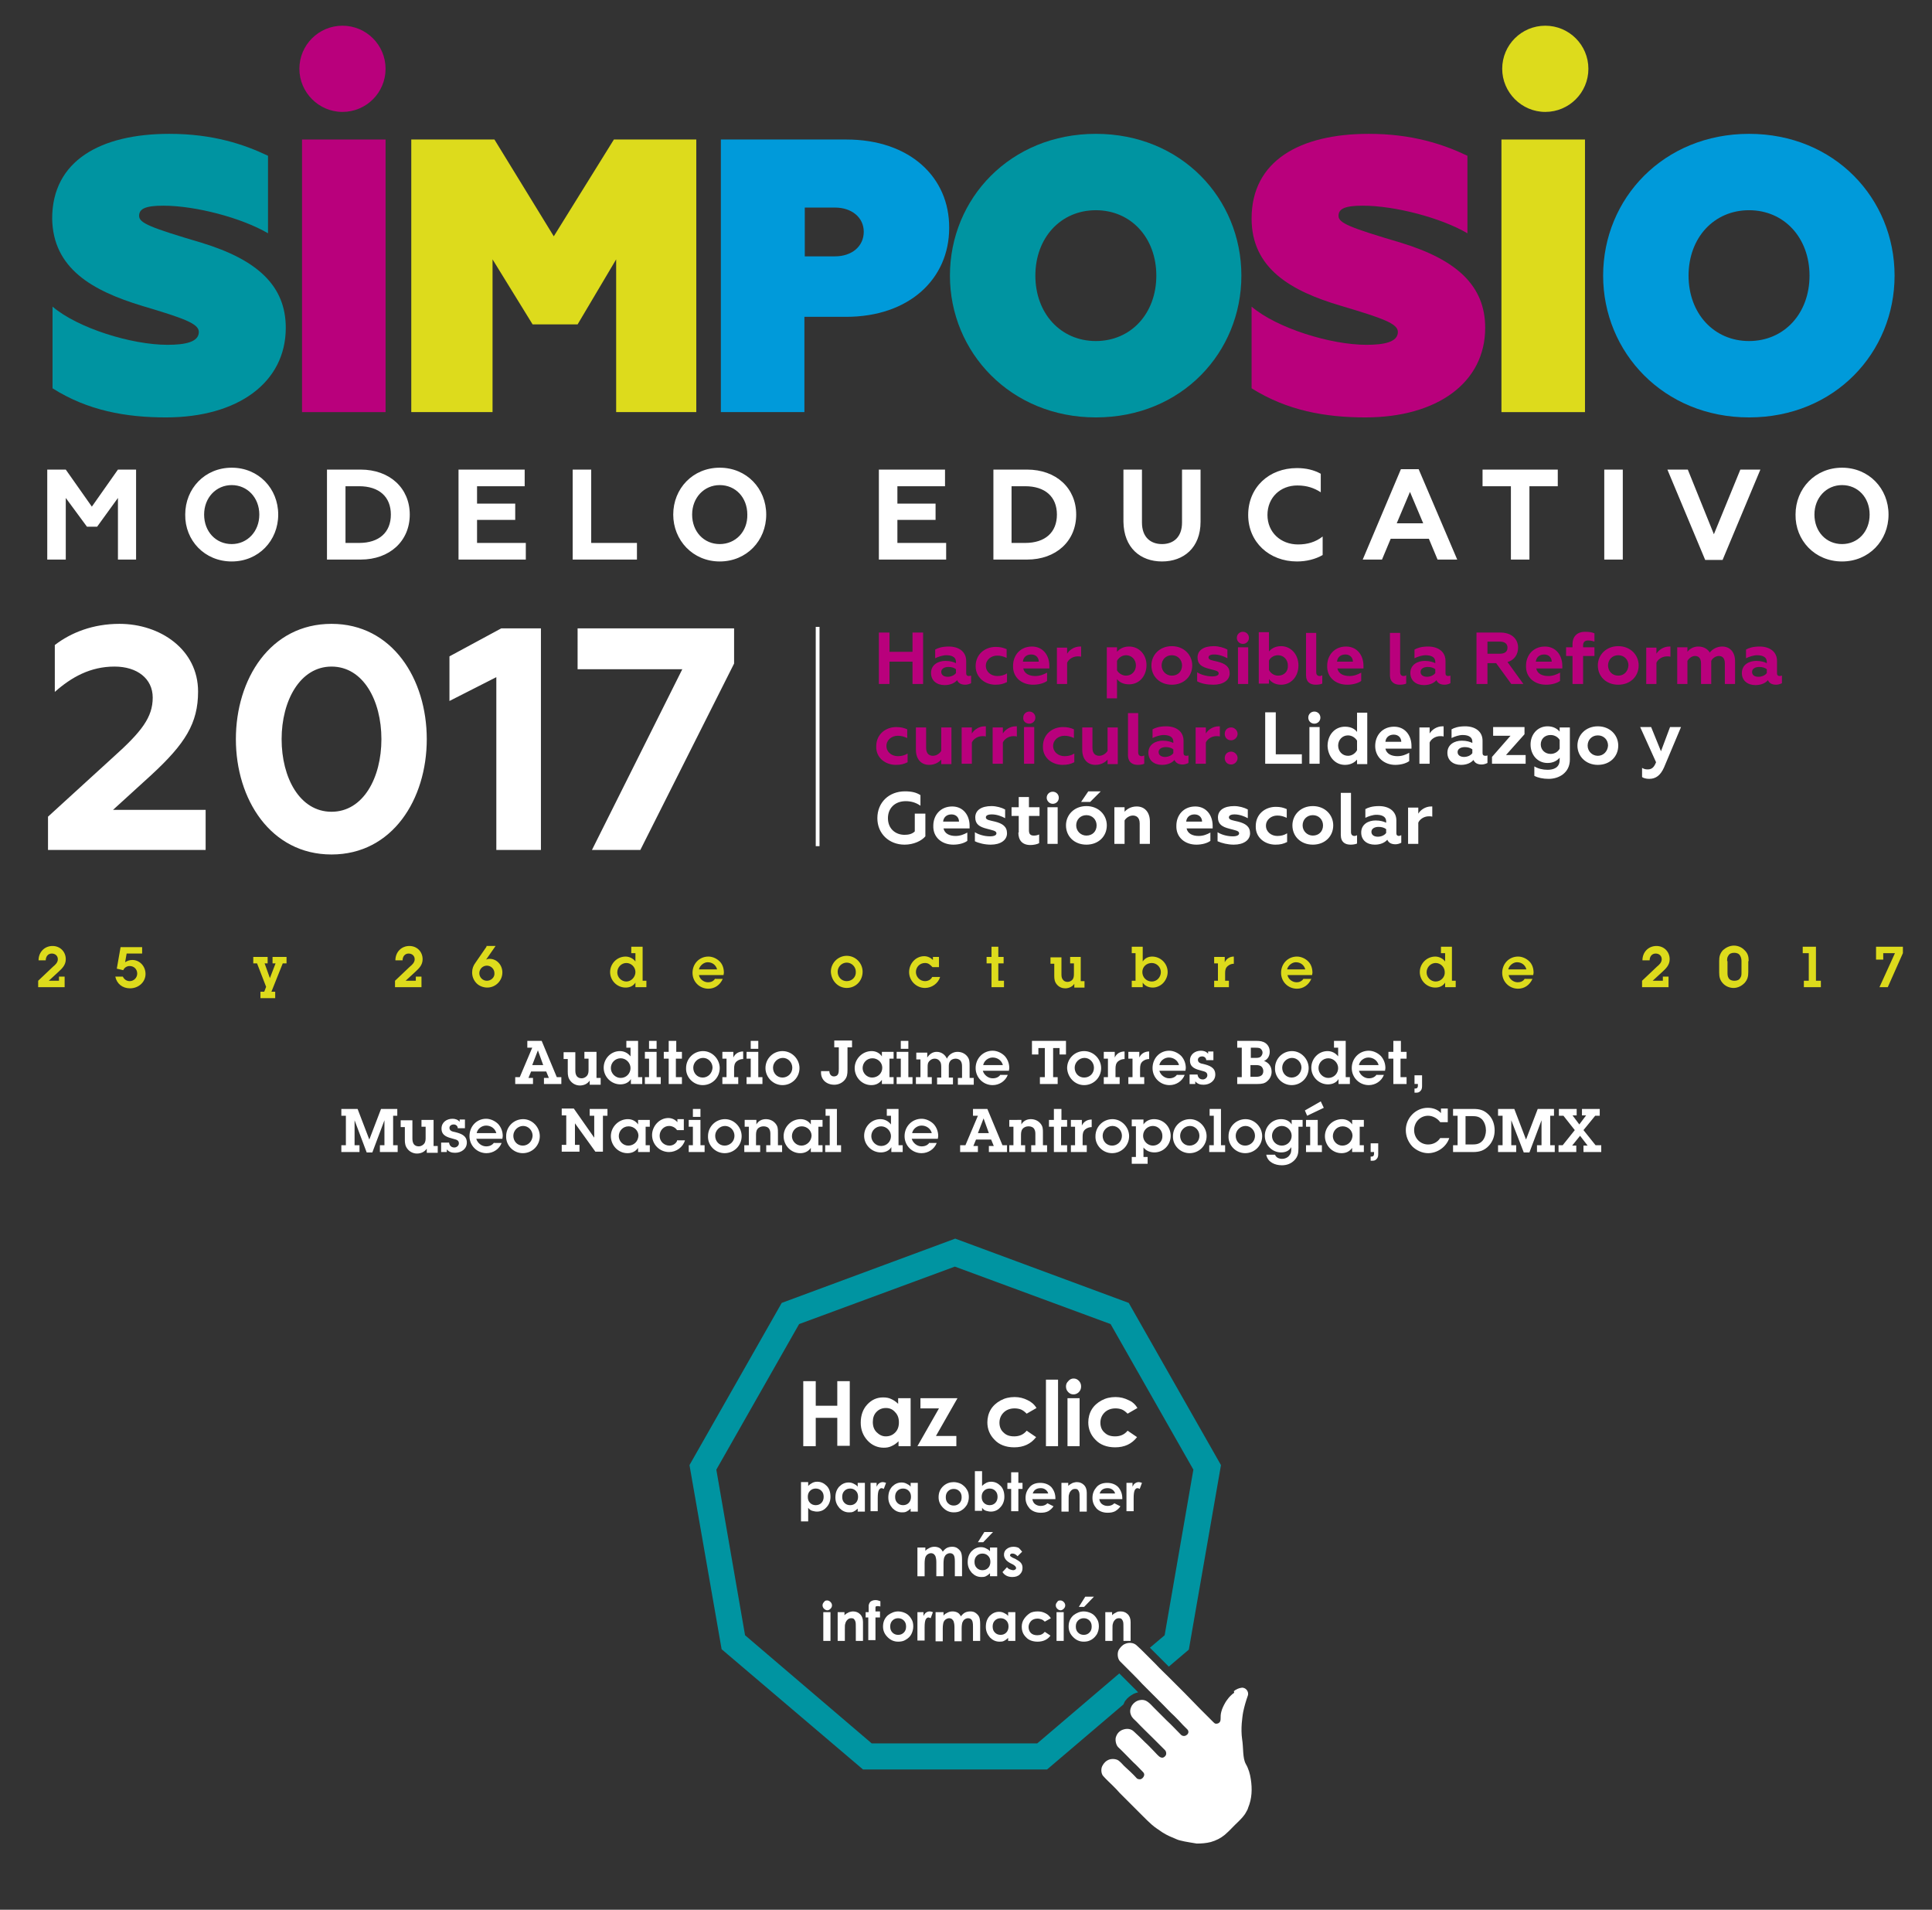 <?xml version="1.0" encoding="utf-8"?>
<!-- Generator: Adobe Illustrator 18.0.0, SVG Export Plug-In . SVG Version: 6.00 Build 0)  -->
<!DOCTYPE svg PUBLIC "-//W3C//DTD SVG 1.1//EN" "http://www.w3.org/Graphics/SVG/1.1/DTD/svg11.dtd">
<svg version="1.1" xmlns="http://www.w3.org/2000/svg" xmlns:xlink="http://www.w3.org/1999/xlink" x="0px" y="0px"
	 viewBox="0 0 511.1 505.1" enable-background="new 0 0 511.1 505.1" xml:space="preserve">
<rect x="0" y="0" width="511.1" height="505.1" fill="#333333" stroke="none"/>
<g id="Capa_1">
	<g>
		<g>
			<path fill="#0094A1" d="M43.9,110.4c19,0,31.7-9.2,31.7-23.7c0-11.1-7.5-18-22.3-22.5c-13.5-4-16.5-5.2-16.5-7.1
				c0-1.8,1.5-2.7,6.4-2.7c8.5,0,20.7,3.2,27.7,7.3V41.2c-6.3-3-14.5-5.8-26.1-5.8c-18.2,0-31,7.1-31,22.4
				C14,71,24.4,76.9,37.6,80.9c11.1,3.3,15,4.7,15,6.9c0,2.7-3.7,3.4-8.3,3.4c-9.5,0-23.7-4.4-30.4-10.1v21.6
				C23.2,108.6,33.3,110.4,43.9,110.4"/>
			<rect x="79.9" y="36.9" fill="#B9007C" width="22.1" height="72.1"/>
			<polygon fill="#DDDB1C" points="108.8,109 130.3,109 130.3,68.6 140.9,85.8 152.8,85.8 163,68.6 163,109 184.2,109 184.2,36.9 
				162.4,36.9 146.5,62.5 130.8,36.9 108.8,36.9 			"/>
			<path fill="#009ADA" d="M223.9,36.9h-33.2V109h22.1V83.8h11c16.8,0,27.3-10.1,27.3-23.5C251.2,46.9,240.7,36.9,223.9,36.9
				 M220.9,67.8h-8V54.9h8c4.4,0,7.6,2.6,7.6,6.4C228.5,65.2,225.3,67.8,220.9,67.8"/>
			<path fill="#0094A1" d="M289.9,90.2c-9.3,0-16-7.3-16-17.3c0-10,6.7-17.3,16-17.3c9.3,0,16,7.3,16,17.3
				C305.9,82.9,299.2,90.2,289.9,90.2 M289.9,110.4c22.7,0,38.5-17.2,38.5-37.5c0-20.4-15.9-37.5-38.5-37.5
				c-22.6,0-38.6,17.1-38.6,37.5C251.3,93.2,267.4,110.4,289.9,110.4"/>
			<path fill="#B9007C" d="M361.2,110.4c19,0,31.7-9.2,31.7-23.7c0-11.1-7.5-18-22.3-22.5c-13.5-4-16.5-5.2-16.5-7.1
				c0-1.8,1.5-2.7,6.4-2.7c8.5,0,20.7,3.2,27.7,7.3V41.2c-6.3-3-14.5-5.8-26.1-5.8c-18.2,0-31,7.1-31,22.4
				c0,13.2,10.4,19.2,23.7,23.1c11.1,3.3,15,4.7,15,6.9c0,2.7-3.7,3.4-8.3,3.4c-9.5,0-23.7-4.4-30.4-10.1v21.6
				C340.5,108.6,350.6,110.4,361.2,110.4"/>
			<rect x="397.2" y="36.9" fill="#DDDB1C" width="22.1" height="72.1"/>
			<path fill="#009ADA" d="M462.7,90.2c-9.3,0-16-7.3-16-17.3c0-10,6.7-17.3,16-17.3c9.3,0,16,7.3,16,17.3
				C478.7,82.9,472,90.2,462.7,90.2 M462.7,110.4c22.7,0,38.5-17.2,38.5-37.5c0-20.4-15.9-37.5-38.5-37.5
				c-22.6,0-38.6,17.1-38.6,37.5C424.1,93.2,440.1,110.4,462.7,110.4"/>
			<path fill="#B9007C" d="M90.6,29.6c6.3,0,11.4-5.1,11.4-11.4c0-6.3-5.1-11.4-11.4-11.4c-6.3,0-11.4,5.1-11.4,11.4
				C79.2,24.4,84.3,29.6,90.6,29.6"/>
			<path fill="#DDDB1C" d="M408.8,29.6c6.3,0,11.4-5.1,11.4-11.4c0-6.3-5.1-11.4-11.4-11.4c-6.3,0-11.4,5.1-11.4,11.4
				C397.4,24.4,402.5,29.6,408.8,29.6"/>
			<path fill="#FFFFFF" d="M12.7,224.8h41.7v-10.6H29.9L40,205c9-8.3,12.4-13.7,12.4-22.1c0-11.1-10-17.9-20.8-17.9
				c-7,0-12.8,2.3-17.1,5.6V183c4.4-3.9,9.4-6.7,15.8-6.7c6,0,10.1,3.2,10.1,8.2c0,5.2-2.9,9-10.5,15.8L12.7,216V224.8z M87.7,226
				c16.1,0,25.2-14.6,25.2-30.5c0-15.9-9.1-30.5-25.2-30.5c-16.2,0-25.3,14.6-25.3,30.5C62.4,211.4,71.6,226,87.7,226 M87.7,214.7
				c-8.4,0-13.2-9-13.2-19.2c0-10.2,4.9-19.2,13.2-19.2c8.4,0,13.2,9,13.2,19.2C100.9,205.7,96.1,214.7,87.7,214.7 M131.3,224.8
				h11.8v-58.6h-10.5l-13.7,7.4v11.8l12.4-6.3V224.8z M156.6,224.8h12.8l24.8-49.3v-9.3h-41.4V177h27.7L156.6,224.8z"/>
			<path fill="#FFFFFF" d="M12.5,148h4.9v-16.3l5.6,7.6h2.7l5.5-7.6V148H36v-23.8h-4.8l-6.9,9.8l-6.9-9.8h-4.9V148z M61.3,143.9
				c-4.2,0-7.3-3.3-7.3-7.8c0-4.5,3.2-7.8,7.3-7.8s7.3,3.3,7.3,7.8C68.6,140.6,65.4,143.9,61.3,143.9 M61.3,148.5
				c7.1,0,12.3-5.5,12.3-12.4c0-6.9-5.2-12.4-12.3-12.4s-12.3,5.5-12.3,12.4C48.9,142.9,54.1,148.5,61.3,148.5 M86.5,148h8.9
				c7.7,0,13-4.9,13-11.9c0-7-5.3-11.9-13-11.9h-8.9V148z M91.4,143.6v-15H95c5.3,0,8.4,2.8,8.4,7.5c0,4.7-3.1,7.5-8.4,7.5H91.4z
				 M121.3,148h17.8v-4.4h-12.9v-6.1h10.1v-4.3h-10.1v-4.6h12.6v-4.4h-17.5V148z M151.6,148h16.9v-4.4h-12.1v-19.4h-4.9V148z
				 M190.4,143.9c-4.2,0-7.3-3.3-7.3-7.8c0-4.5,3.2-7.8,7.3-7.8c4.2,0,7.3,3.3,7.3,7.8C197.8,140.6,194.6,143.9,190.4,143.9
				 M190.4,148.5c7.1,0,12.3-5.5,12.3-12.4c0-6.9-5.2-12.4-12.3-12.4c-7.1,0-12.3,5.5-12.3,12.4
				C178.1,142.9,183.3,148.5,190.4,148.5 M232.5,148h17.8v-4.4h-12.9v-6.1h10.1v-4.3h-10.1v-4.6H250v-4.4h-17.5V148z M262.8,148h8.9
				c7.7,0,13-4.9,13-11.9c0-7-5.3-11.9-13-11.9h-8.9V148z M267.6,143.6v-15h3.6c5.3,0,8.4,2.8,8.4,7.5c0,4.7-3.1,7.5-8.4,7.5H267.6z
				 M307.4,148.5c5.7,0,10.2-3.6,10.2-10.5v-13.8h-4.9v14c0,3.9-2.3,5.7-5.3,5.7c-3,0-5.3-1.8-5.3-5.7v-14h-4.9V138
				C297.3,144.9,301.7,148.5,307.4,148.5 M343.1,148.5c2.5,0,4.9-0.6,6.8-1.7v-4.9c-1.9,1.5-4.1,2.1-6.5,2.1c-4.6,0-8.1-3.2-8.1-7.8
				c0-4.6,3.4-7.8,7.9-7.8c2.6,0,4.5,0.7,6.2,1.8v-4.9c-1.8-1-3.9-1.5-6.3-1.5c-7.4,0-12.9,5.1-12.9,12.4
				C330.2,143.4,335.8,148.5,343.1,148.5 M360.5,148h5.1l2.3-5.5H378l2.3,5.5h5.2l-10.2-23.9h-4.7L360.5,148z M369.5,138.4l3.5-8.3
				l3.5,8.3H369.5z M392.2,124.2v4.4h7.5V148h4.9v-19.4h7.5v-4.4H392.2z M424.4,148h4.9v-23.8h-4.9V148z M451.1,148.1h4.6l10-23.9
				h-5.3l-7,17.1l-6.9-17.1h-5.4L451.1,148.1z M487.3,143.9c-4.2,0-7.3-3.3-7.3-7.8c0-4.5,3.2-7.8,7.3-7.8c4.2,0,7.3,3.3,7.3,7.8
				C494.6,140.6,491.5,143.9,487.3,143.9 M487.3,148.5c7.1,0,12.3-5.5,12.3-12.4c0-6.9-5.2-12.4-12.3-12.4
				c-7.1,0-12.3,5.5-12.3,12.4C474.9,142.9,480.1,148.5,487.3,148.5"/>
			<path fill="#B9007C" d="M232.5,180.9h2.8v-5.9h6.1v5.9h2.8v-13.6h-2.8v5.1h-6.1v-5.1h-2.8V180.9z M256.3,178.8
				c-0.4,0-0.7-0.2-0.7-0.7v-3.3c0-2.4-1.9-3.8-4.6-3.8c-1.8,0-2.9,0.4-3.6,0.8v2.3c0.8-0.4,2-0.8,2.9-0.8c1.2,0,2.6,0.3,2.6,1.8
				v0.3c-0.6-0.3-1.5-0.6-2.8-0.6c-1.9,0-3.8,1-3.8,3.2c0,2,1.5,3.2,3.6,3.2c1.6,0,2.7-0.6,3.3-1.3c0.4,0.9,1.2,1.2,2.2,1.2
				c0.5,0,1.1-0.2,1.5-0.4v-2C256.7,178.7,256.4,178.8,256.3,178.8 M252.9,178c-0.4,0.6-1.3,1-2.2,1c-0.9,0-1.7-0.4-1.7-1.3
				c0-0.8,0.8-1.3,1.9-1.3c0.8,0,1.5,0.2,2,0.6V178z M263.3,181.1c1.3,0,2.1-0.2,3.1-0.7v-2.3c-0.8,0.5-1.6,0.7-2.6,0.7
				c-1.6,0-3-1.1-3-2.7c0-1.6,1.4-2.7,3-2.7c0.9,0,1.6,0.2,2.5,0.6v-2.3c-0.9-0.4-1.7-0.6-2.9-0.6c-2.8,0-5.3,1.9-5.3,5.1
				C258.1,179.2,260.6,181.1,263.3,181.1 M273.3,181.1c1.5,0,2.9-0.4,3.7-1v-2.2c-0.9,0.5-1.9,0.9-3.1,0.9c-1.6,0-2.9-0.6-3.2-2h6.9
				v-0.7c0-2.8-1.7-5.1-4.6-5.1c-3.1,0-5,2.3-5,5.1C267.9,179.2,270.3,181.1,273.3,181.1 M270.6,175c0.1-1.1,0.9-1.9,2.2-1.9
				c1.3,0,2,0.9,2,1.9H270.6z M279.6,180.9h2.7v-5.6c0.3-0.8,1.4-1.7,2.8-1.7c0.3,0,0.6,0,0.9,0.1V171c-0.1,0-0.2,0-0.3,0
				c-1.5,0-2.8,0.9-3.4,1.9v-1.6h-2.7V180.9z M298.7,171c-1.6,0-2.6,0.7-3.2,1.4v-1.2h-2.7v13.5h2.7v-5.1c0.5,0.7,1.5,1.4,3.2,1.4
				c2.7,0,4.6-2.2,4.6-5.1C303.3,173.2,301.4,171,298.7,171 M297.9,173.3c1.5,0,2.6,1.2,2.6,2.7c0,1.5-1.1,2.7-2.6,2.7
				c-1.1,0-2-0.7-2.4-1.4v-2.5C295.9,174,296.8,173.3,297.9,173.3 M310,178.7c-1.5,0-2.7-1.2-2.7-2.7c0-1.5,1.1-2.7,2.7-2.7
				c1.6,0,2.7,1.2,2.7,2.7C312.7,177.6,311.6,178.7,310,178.7 M310,181.1c3.2,0,5.4-2.2,5.4-5.1c0-2.8-2.2-5.1-5.4-5.1
				c-3.2,0-5.4,2.3-5.4,5.1C304.6,178.9,306.8,181.1,310,181.1 M321,181.1c2.6,0,4.3-1.2,4.3-3c0-1.8-1.2-2.6-3.2-3.1
				c-1.2-0.3-2.4-0.4-2.4-1.1c0-0.5,0.5-0.8,1.5-0.8c1.3,0,2.6,0.5,3.5,1v-2.3c-0.9-0.5-2.3-0.9-3.6-0.9c-2.7,0-4.3,1.1-4.3,3
				c0,1.8,1.1,2.5,3.1,3c1.4,0.4,2.5,0.5,2.5,1.2c0,0.5-0.6,0.8-1.7,0.8c-1.7,0-3.3-0.6-4-1.1v2.4
				C317.8,180.8,319.3,181.1,321,181.1 M327.5,180.9h2.7v-9.7h-2.7V180.9z M328.8,170.3c0.9,0,1.6-0.7,1.6-1.6
				c0-0.9-0.7-1.6-1.6-1.6c-0.9,0-1.6,0.7-1.6,1.6C327.2,169.6,327.9,170.3,328.8,170.3 M338.9,181.1c2.7,0,4.6-2.2,4.6-5.1
				c0-2.8-1.9-5.1-4.6-5.1c-1.6,0-2.6,0.7-3.2,1.4v-5.1H333v13.6h2.7v-1.2C336.3,180.4,337.3,181.1,338.9,181.1 M338.1,178.7
				c-1.1,0-2-0.7-2.4-1.5v-2.5c0.4-0.8,1.3-1.4,2.4-1.4c1.5,0,2.6,1.2,2.6,2.7C340.8,177.6,339.7,178.7,338.1,178.7 M348.1,181.1
				c0.6,0,1.3-0.1,1.7-0.3v-2.2c-0.2,0.1-0.4,0.2-0.7,0.2c-0.5,0-0.9-0.3-0.9-1v-10.4h-2.7v11.1
				C345.5,180.5,346.7,181.1,348.1,181.1 M356.4,181.1c1.5,0,2.9-0.4,3.7-1v-2.2c-0.9,0.5-1.9,0.9-3.1,0.9c-1.6,0-2.9-0.6-3.2-2h6.9
				v-0.7c0-2.8-1.7-5.1-4.6-5.1c-3.1,0-5,2.3-5,5.1C351,179.2,353.4,181.1,356.4,181.1 M353.7,175c0.1-1.1,0.9-1.9,2.2-1.9
				c1.3,0,2,0.9,2,1.9H353.7z M370.3,181.1c0.6,0,1.3-0.1,1.7-0.3v-2.2c-0.2,0.1-0.4,0.2-0.7,0.2c-0.5,0-0.9-0.3-0.9-1v-10.4h-2.7
				v11.1C367.7,180.5,369,181.1,370.3,181.1 M383.1,178.8c-0.4,0-0.7-0.2-0.7-0.7v-3.3c0-2.4-1.9-3.8-4.6-3.8
				c-1.8,0-2.9,0.4-3.6,0.8v2.3c0.8-0.4,2-0.8,2.9-0.8c1.2,0,2.6,0.3,2.6,1.8v0.3c-0.6-0.3-1.5-0.6-2.8-0.6c-1.9,0-3.8,1-3.8,3.2
				c0,2,1.5,3.2,3.6,3.2c1.6,0,2.7-0.6,3.3-1.3c0.4,0.9,1.2,1.2,2.2,1.2c0.5,0,1.1-0.2,1.5-0.4v-2
				C383.5,178.7,383.3,178.8,383.1,178.8 M379.7,178c-0.4,0.6-1.3,1-2.2,1c-0.9,0-1.7-0.4-1.7-1.3c0-0.8,0.8-1.3,1.9-1.3
				c0.8,0,1.5,0.2,2,0.6V178z M390.7,180.9h2.8v-5.5h2.3l4,5.5h3.2l-4.2-5.8c1.8-0.5,2.8-2,2.8-3.8c0-2.3-1.7-4-4.7-4h-6.3V180.9z
				 M393.5,173v-3.3h3.3c1.3,0,2,0.6,2,1.6c0,1.1-0.8,1.6-2,1.6H393.5z M409,181.1c1.5,0,2.9-0.4,3.7-1v-2.2
				c-0.9,0.5-1.9,0.9-3.1,0.9c-1.6,0-2.9-0.6-3.2-2h6.9v-0.7c0-2.8-1.7-5.1-4.6-5.1c-3.1,0-5,2.3-5,5.1
				C403.6,179.2,406,181.1,409,181.1 M406.3,175c0.1-1.1,0.9-1.9,2.2-1.9c1.3,0,2,0.9,2,1.9H406.3z M418.8,180.9v-7.4h3v-2.3h-3
				v-0.5c0-0.9,0.5-1.3,1.3-1.3c0.7,0,1.1,0.1,1.7,0.3v-2.2c-0.7-0.3-1.5-0.4-2.5-0.4c-2.2,0-3.3,1.4-3.3,3.2v0.9h-1.7v2.3h1.7v7.4
				H418.8z M428.1,178.7c-1.6,0-2.7-1.2-2.7-2.7c0-1.5,1.1-2.7,2.7-2.7c1.6,0,2.7,1.2,2.7,2.7C430.7,177.6,429.6,178.7,428.1,178.7
				 M428.1,181.1c3.2,0,5.4-2.2,5.4-5.1c0-2.8-2.2-5.1-5.4-5.1c-3.2,0-5.4,2.3-5.4,5.1C422.7,178.9,424.9,181.1,428.1,181.1
				 M435.5,180.9h2.7v-5.6c0.3-0.8,1.4-1.7,2.8-1.7c0.3,0,0.6,0,0.9,0.1V171c-0.1,0-0.2,0-0.3,0c-1.5,0-2.8,0.9-3.4,1.9v-1.6h-2.7
				V180.9z M443.7,180.9h2.7v-6.1c0.4-0.7,1.2-1.3,2-1.3c0.7,0,1.6,0.3,1.6,2v5.4h2.7v-6.1c0.3-0.7,1.2-1.3,2-1.3
				c0.7,0,1.6,0.3,1.6,2v5.4h2.7v-6c0-2.6-1.5-3.9-3.4-3.9c-1.5,0-2.7,0.8-3.3,1.6c-0.4-0.8-1.5-1.6-3-1.6c-1.4,0-2.4,0.7-2.9,1.4
				v-1.2h-2.7V180.9z M470.8,178.8c-0.4,0-0.7-0.2-0.7-0.7v-3.3c0-2.4-1.9-3.8-4.6-3.8c-1.8,0-2.9,0.4-3.6,0.8v2.3
				c0.8-0.4,2-0.8,2.9-0.8c1.2,0,2.6,0.3,2.6,1.8v0.3c-0.6-0.3-1.5-0.6-2.8-0.6c-1.9,0-3.8,1-3.8,3.2c0,2,1.5,3.2,3.6,3.2
				c1.6,0,2.7-0.6,3.3-1.3c0.4,0.9,1.2,1.2,2.2,1.2c0.5,0,1.1-0.2,1.5-0.4v-2C471.2,178.7,471,178.8,470.8,178.8 M467.4,178
				c-0.4,0.6-1.3,1-2.2,1c-1,0-1.7-0.4-1.7-1.3c0-0.8,0.8-1.3,1.9-1.3c0.8,0,1.5,0.2,2,0.6V178z"/>
			<path fill="#B9007C" d="M237,202.3c1.3,0,2.1-0.2,3.1-0.7v-2.3c-0.8,0.5-1.6,0.7-2.6,0.7c-1.6,0-3-1.1-3-2.7c0-1.6,1.4-2.7,3-2.7
				c0.9,0,1.6,0.2,2.5,0.6v-2.3c-0.9-0.4-1.7-0.6-2.9-0.6c-2.8,0-5.3,1.9-5.3,5.1C231.7,200.4,234.2,202.3,237,202.3 M249,192.4v6.2
				c-0.4,0.7-1.3,1.3-2.2,1.3c-0.8,0-1.8-0.4-1.8-2.1v-5.4h-2.7v5.9c0,2.4,1.3,4,3.5,4c1.5,0,2.6-0.7,3.2-1.4v1.2h2.7v-9.7H249z
				 M254.4,202h2.7v-5.6c0.3-0.8,1.4-1.7,2.8-1.7c0.3,0,0.6,0,0.9,0.1v-2.7c-0.1,0-0.2,0-0.3,0c-1.5,0-2.8,0.9-3.4,1.9v-1.6h-2.7
				V202z M262.6,202h2.7v-5.6c0.3-0.8,1.4-1.7,2.8-1.7c0.3,0,0.6,0,0.9,0.1v-2.7c-0.1,0-0.2,0-0.3,0c-1.5,0-2.8,0.9-3.4,1.9v-1.6
				h-2.7V202z M270.9,202h2.7v-9.7h-2.7V202z M272.3,191.4c0.9,0,1.6-0.7,1.6-1.6c0-0.9-0.7-1.6-1.6-1.6c-0.9,0-1.6,0.7-1.6,1.6
				C270.6,190.7,271.3,191.4,272.3,191.4 M281.1,202.3c1.3,0,2.1-0.2,3.1-0.7v-2.3c-0.8,0.5-1.6,0.7-2.6,0.7c-1.6,0-3-1.1-3-2.7
				c0-1.6,1.4-2.7,3-2.7c0.9,0,1.6,0.2,2.5,0.6v-2.3c-0.9-0.4-1.7-0.6-2.9-0.6c-2.8,0-5.3,1.9-5.3,5.1
				C275.8,200.4,278.3,202.3,281.1,202.3 M293,192.4v6.2c-0.4,0.7-1.3,1.3-2.2,1.3c-0.8,0-1.8-0.4-1.8-2.1v-5.4h-2.7v5.9
				c0,2.4,1.3,4,3.5,4c1.5,0,2.6-0.7,3.2-1.4v1.2h2.7v-9.7H293z M301,202.3c0.6,0,1.3-0.1,1.7-0.3v-2.2c-0.2,0.1-0.4,0.2-0.7,0.2
				c-0.5,0-0.9-0.3-0.9-1v-10.4h-2.7v11.1C298.4,201.7,299.7,202.3,301,202.3 M313.8,199.9c-0.4,0-0.7-0.2-0.7-0.7v-3.3
				c0-2.4-1.9-3.8-4.6-3.8c-1.8,0-2.9,0.4-3.6,0.8v2.3c0.8-0.4,2-0.8,2.9-0.8c1.2,0,2.6,0.3,2.6,1.8v0.3c-0.6-0.3-1.5-0.6-2.8-0.6
				c-1.9,0-3.8,1-3.8,3.2c0,2,1.5,3.2,3.6,3.2c1.6,0,2.7-0.6,3.3-1.3c0.4,0.9,1.2,1.2,2.2,1.2c0.5,0,1.1-0.2,1.5-0.4v-2
				C314.2,199.9,314,199.9,313.8,199.9 M310.4,199.2c-0.4,0.6-1.3,1-2.2,1c-0.9,0-1.7-0.4-1.7-1.3c0-0.8,0.8-1.3,1.9-1.3
				c0.8,0,1.5,0.2,2,0.6V199.2z M316.3,202h2.7v-5.6c0.3-0.8,1.4-1.7,2.8-1.7c0.3,0,0.6,0,0.9,0.1v-2.7c-0.1,0-0.2,0-0.3,0
				c-1.5,0-2.8,0.9-3.4,1.9v-1.6h-2.7V202z M325.7,195.8c0.9,0,1.7-0.8,1.7-1.7c0-0.9-0.8-1.7-1.7-1.7c-1,0-1.7,0.7-1.7,1.7
				C324,195.1,324.7,195.8,325.7,195.8 M325.7,202.2c0.9,0,1.7-0.8,1.7-1.7c0-0.9-0.8-1.7-1.7-1.7c-1,0-1.7,0.7-1.7,1.7
				C324,201.5,324.7,202.2,325.7,202.2"/>
			<path fill="#FFFFFF" d="M334.7,202h9.7v-2.5h-6.9v-11.1h-2.8V202z M346.4,202h2.7v-9.7h-2.7V202z M347.7,191.4
				c0.9,0,1.6-0.7,1.6-1.6c0-0.9-0.7-1.6-1.6-1.6c-0.9,0-1.6,0.7-1.6,1.6C346.1,190.7,346.8,191.4,347.7,191.4 M355.8,202.3
				c1.6,0,2.6-0.7,3.2-1.4v1.2h2.7v-13.6H359v5.1c-0.5-0.7-1.5-1.4-3.2-1.4c-2.7,0-4.6,2.2-4.6,5.1
				C351.3,200,353.1,202.3,355.8,202.3 M356.6,199.9c-1.5,0-2.6-1.2-2.6-2.7c0-1.5,1.1-2.7,2.6-2.7c1.1,0,2,0.7,2.4,1.4v2.5
				C358.6,199.2,357.7,199.9,356.6,199.9 M369.1,202.3c1.5,0,2.9-0.4,3.7-1v-2.2c-0.9,0.5-1.9,0.9-3.1,0.9c-1.6,0-2.9-0.6-3.2-2h6.9
				v-0.7c0-2.8-1.7-5.1-4.6-5.1c-3.1,0-5,2.3-5,5.1C363.8,200.3,366.2,202.3,369.1,202.3 M366.5,196.2c0.1-1.1,0.9-1.9,2.2-1.9
				c1.3,0,2,0.9,2,1.9H366.5z M375.5,202h2.7v-5.6c0.3-0.8,1.4-1.7,2.8-1.7c0.3,0,0.6,0,0.9,0.1v-2.7c-0.1,0-0.2,0-0.3,0
				c-1.5,0-2.8,0.9-3.4,1.9v-1.6h-2.7V202z M392.9,199.9c-0.4,0-0.7-0.2-0.7-0.7v-3.3c0-2.4-1.9-3.8-4.6-3.8c-1.8,0-2.9,0.4-3.6,0.8
				v2.3c0.8-0.4,2-0.8,2.9-0.8c1.2,0,2.6,0.3,2.6,1.8v0.3c-0.6-0.3-1.5-0.6-2.8-0.6c-1.9,0-3.8,1-3.8,3.2c0,2,1.5,3.2,3.6,3.2
				c1.6,0,2.7-0.6,3.3-1.3c0.4,0.9,1.2,1.2,2.2,1.2c0.5,0,1.1-0.2,1.5-0.4v-2C393.3,199.9,393.1,199.9,392.9,199.9 M389.5,199.2
				c-0.4,0.6-1.3,1-2.2,1c-0.9,0-1.7-0.4-1.7-1.3c0-0.8,0.8-1.3,1.9-1.3c0.8,0,1.5,0.2,2,0.6V199.2z M394.7,202h8.9v-2.3h-5.2
				l4.9-5.5v-1.9H395v2.3h4.6l-4.9,5.6V202z M412.6,192.4v1.1c-0.6-0.7-1.6-1.4-3.2-1.4c-2.7,0-4.5,2.2-4.5,4.8
				c0,2.7,1.8,4.9,4.5,4.9c1.6,0,2.6-0.7,3.2-1.4v0.6c0,2.1-1.7,2.6-3.2,2.6c-1.3,0-2.5-0.3-3.5-0.9v2.5c0.9,0.5,2.3,0.8,3.8,0.8
				c2.7,0,5.6-1.6,5.6-5.1v-8.5H412.6z M410.2,199.4c-1.5,0-2.6-1.1-2.6-2.5c0-1.4,1-2.5,2.6-2.5c1.1,0,2,0.6,2.4,1.3v2.3
				C412.2,198.8,411.3,199.4,410.2,199.4 M422.7,199.9c-1.5,0-2.7-1.2-2.7-2.7c0-1.5,1.1-2.7,2.7-2.7s2.7,1.2,2.7,2.7
				C425.3,198.7,424.2,199.9,422.7,199.9 M422.7,202.3c3.2,0,5.4-2.2,5.4-5.1c0-2.8-2.2-5.1-5.4-5.1c-3.2,0-5.4,2.3-5.4,5.1
				C417.3,200,419.5,202.3,422.7,202.3 M436.3,206c1.8,0,3-1,3.9-3l4.5-10.7h-2.9l-2.4,6.4l-2.6-6.4h-2.9l4.2,9.3
				c-0.5,1.3-1.1,1.9-2.2,1.9c-0.6,0-1-0.1-1.5-0.4v2.4C434.7,205.8,435.5,206,436.3,206"/>
			<path fill="#FFFFFF" d="M239.3,223.4c2.4,0,4.5-1,5.5-2.2v-6H242v4.7c-0.7,0.7-1.7,0.9-2.7,0.9c-2.4,0-4.4-1.6-4.4-4.4
				c0-2.7,1.9-4.5,4.7-4.5c1.3,0,2.6,0.3,3.9,1.2v-2.8c-1.1-0.7-2.3-1-4.1-1c-4.2,0-7.3,2.9-7.3,7.1
				C232.1,220.5,235.2,223.4,239.3,223.4 M252.2,223.4c1.5,0,2.9-0.4,3.7-1v-2.2c-0.9,0.5-1.9,0.9-3.1,0.9c-1.6,0-2.9-0.6-3.2-2h6.9
				v-0.7c0-2.8-1.7-5.1-4.6-5.1c-3.1,0-5,2.3-5,5.1C246.8,221.5,249.2,223.4,252.2,223.4 M249.5,217.3c0.1-1.1,0.9-1.9,2.2-1.9
				c1.3,0,2,0.9,2,1.9H249.5z M262.1,223.4c2.6,0,4.3-1.2,4.3-3c0-1.8-1.2-2.6-3.2-3.1c-1.2-0.3-2.4-0.4-2.4-1.1
				c0-0.5,0.5-0.8,1.6-0.8c1.3,0,2.6,0.5,3.5,1v-2.3c-0.9-0.5-2.3-0.9-3.6-0.9c-2.7,0-4.3,1.1-4.3,3c0,1.8,1.1,2.5,3.1,3
				c1.4,0.4,2.5,0.5,2.5,1.2c0,0.5-0.6,0.8-1.7,0.8c-1.7,0-3.3-0.6-4-1.1v2.4C258.9,223,260.5,223.4,262.1,223.4 M269.4,220.2
				c0,2,1,3.3,3.2,3.3c0.8,0,1.8-0.2,2.3-0.5v-2.3c-0.4,0.2-0.9,0.3-1.4,0.3c-0.9,0-1.3-0.4-1.3-1.4v-3.8h2.8v-2.3h-2.8v-2.7h-2.7
				v2.7h-1.9v2.3h1.9V220.2z M277.1,223.2h2.7v-9.7h-2.7V223.2z M278.5,212.6c0.9,0,1.6-0.7,1.6-1.6c0-0.9-0.7-1.6-1.6-1.6
				s-1.6,0.7-1.6,1.6C276.9,211.8,277.6,212.6,278.5,212.6 M287.4,221c-1.5,0-2.7-1.2-2.7-2.7c0-1.5,1.1-2.7,2.7-2.7
				s2.7,1.2,2.7,2.7C290.1,219.9,289,221,287.4,221 M287.4,223.4c3.2,0,5.4-2.2,5.4-5.1c0-2.8-2.2-5.1-5.4-5.1
				c-3.2,0-5.4,2.3-5.4,5.1C282,221.2,284.2,223.4,287.4,223.4 M286,212.1h2.4l2.8-2.8h-3.3L286,212.1z M297.5,223.2V217
				c0.4-0.7,1.3-1.3,2.2-1.3c0.8,0,1.8,0.4,1.8,2.1v5.4h2.7v-5.9c0-2.4-1.3-4-3.5-4c-1.5,0-2.6,0.7-3.2,1.4v-1.2h-2.7v9.7H297.5z
				 M316.5,223.4c1.5,0,2.9-0.4,3.7-1v-2.2c-0.9,0.5-1.9,0.9-3.1,0.9c-1.6,0-2.9-0.6-3.2-2h6.9v-0.7c0-2.8-1.7-5.1-4.6-5.1
				c-3.1,0-5,2.3-5,5.1C311.1,221.5,313.5,223.4,316.5,223.4 M313.8,217.3c0.1-1.1,0.9-1.9,2.2-1.9c1.3,0,2,0.9,2,1.9H313.8z
				 M326.4,223.4c2.6,0,4.3-1.2,4.3-3c0-1.8-1.2-2.6-3.2-3.1c-1.2-0.3-2.4-0.4-2.4-1.1c0-0.5,0.5-0.8,1.5-0.8c1.3,0,2.6,0.5,3.5,1
				v-2.3c-0.9-0.5-2.3-0.9-3.6-0.9c-2.7,0-4.3,1.1-4.3,3c0,1.8,1.1,2.5,3.1,3c1.4,0.4,2.5,0.5,2.5,1.2c0,0.5-0.6,0.8-1.7,0.8
				c-1.7,0-3.3-0.6-4-1.1v2.4C323.2,223,324.8,223.4,326.4,223.4 M337.4,223.4c1.3,0,2.1-0.2,3.1-0.7v-2.3c-0.8,0.5-1.6,0.7-2.6,0.7
				c-1.6,0-3-1.1-3-2.7c0-1.6,1.4-2.7,3-2.7c0.9,0,1.6,0.2,2.5,0.6v-2.3c-0.9-0.4-1.7-0.6-2.9-0.6c-2.8,0-5.3,1.9-5.3,5.1
				C332.1,221.5,334.6,223.4,337.4,223.4 M347.3,221c-1.5,0-2.7-1.2-2.7-2.7c0-1.5,1.1-2.7,2.7-2.7s2.7,1.2,2.7,2.7
				C350,219.9,348.9,221,347.3,221 M347.3,223.4c3.2,0,5.4-2.2,5.4-5.1c0-2.8-2.2-5.1-5.4-5.1c-3.2,0-5.4,2.3-5.4,5.1
				C341.9,221.2,344.1,223.4,347.3,223.4 M357.3,223.4c0.6,0,1.3-0.1,1.7-0.3v-2.2c-0.2,0.1-0.4,0.2-0.7,0.2c-0.5,0-0.9-0.3-0.9-1
				v-10.4h-2.7v11.1C354.7,222.8,355.9,223.4,357.3,223.4 M370.1,221.1c-0.4,0-0.7-0.2-0.7-0.7V217c0-2.4-1.9-3.8-4.6-3.8
				c-1.8,0-2.9,0.4-3.6,0.8v2.3c0.8-0.4,2-0.8,2.9-0.8c1.2,0,2.6,0.3,2.6,1.8v0.3c-0.6-0.3-1.5-0.6-2.8-0.6c-1.9,0-3.8,1-3.8,3.2
				c0,2,1.5,3.2,3.6,3.2c1.6,0,2.7-0.6,3.3-1.3c0.4,0.9,1.2,1.2,2.2,1.2c0.5,0,1.1-0.2,1.5-0.4v-2
				C370.4,221,370.2,221.1,370.1,221.1 M366.7,220.3c-0.4,0.6-1.3,1-2.2,1c-0.9,0-1.7-0.4-1.7-1.3c0-0.8,0.8-1.3,1.9-1.3
				c0.8,0,1.5,0.2,2,0.6V220.3z M372.5,223.2h2.7v-5.6c0.3-0.8,1.4-1.7,2.8-1.7c0.3,0,0.6,0,0.9,0.1v-2.7c-0.1,0-0.2,0-0.3,0
				c-1.5,0-2.8,0.9-3.4,1.9v-1.6h-2.7V223.2z"/>
			<line fill="none" stroke="#FFFFFF" x1="216.3" y1="165.8" x2="216.3" y2="223.8"/>
		</g>
	</g>
	<g>
		<path fill="#DDDB1C" d="M15.6,258.3v1.1h-2.7l2.5-2.3c1.1-1,2-1.9,2-3.4c0-2-1.5-3.5-3.5-3.5c-2.1,0-3.7,1.6-3.7,3.8h1.9
			c0-1,0.6-1.8,1.6-1.8c0.9,0,1.6,0.6,1.6,1.5c0,0.9-0.7,1.5-1.3,2l-3.9,3.7v1.7h7v-2.8H15.6z M30.5,258.3c0.4,1.9,1.9,3.1,3.9,3.1
			c2.2,0,4.1-1.6,4.1-3.8c0-2-1.5-3.7-3.5-3.7c-0.7,0-1.3,0.2-1.9,0.6l0.4-2.3h4.1v-1.7h-5.7l-1,5.7l1.7,0.4c0.3-0.7,1-1.1,1.7-1.1
			c1.1,0,2,0.8,2,2c0,1.1-0.9,2-2,2c-0.8,0-1.5-0.5-1.8-1.2H30.5z M74.8,254.8h1v-1.7h-3.7v1.7h0.8l-1.5,3.9l-1.4-3.9h0.8v-1.7h-3.8
			v1.7H68l2.4,6.2l-0.5,1.3h-1v1.7h3.9v-1.7h-1L74.8,254.8z M110,258.3v1.1h-2.7l2.5-2.3c1.1-1,2-1.9,2-3.4c0-2-1.5-3.5-3.5-3.5
			c-2.1,0-3.7,1.6-3.7,3.8h1.9c0-1,0.6-1.8,1.6-1.8c0.9,0,1.6,0.6,1.6,1.5c0,0.9-0.7,1.5-1.3,2l-3.9,3.7v1.7h7v-2.8H110z
			 M128.7,250.4l-2.9,4.2c-0.6,0.8-0.9,1.6-0.9,2.6c0,1.1,0.4,2.1,1.2,2.9c0.7,0.7,1.8,1.1,2.8,1.1c2.2,0,4-1.8,4-4
			c0-1.9-1.4-3.6-3.4-3.6c-0.4,0-0.6,0.1-0.9,0.2l2.5-3.6H128.7z M128.8,259.4c-1.1,0-2-0.9-2-2c0-1.1,0.9-2,2-2c1.1,0,2,0.9,2,2
			C130.9,258.5,129.9,259.4,128.8,259.4 M168.1,261.1h2.9v-1.7h-1v-9H167v1.7h1.1v2.2c-0.6-0.8-1.6-1.3-2.6-1.3
			c-2.3,0-4.1,1.9-4.1,4.1c0,2.2,1.8,4.1,4.1,4.1c1.1,0,2-0.4,2.6-1.3V261.1z M165.7,259.6c-1.3,0-2.4-1.1-2.4-2.4
			c0-1.4,1.1-2.5,2.4-2.5c1.3,0,2.4,1.1,2.4,2.4C168.1,258.4,167,259.6,165.7,259.6 M189.2,258.8c-0.4,0.7-1.1,1-1.9,1
			c-1.1,0-2.2-0.8-2.4-1.9h6.5l0.1-0.6c0-1.1-0.3-2.2-1.1-3c-0.8-0.8-1.9-1.3-3-1.3c-2.4,0-4.2,1.9-4.2,4.3c0,2.4,1.9,4.2,4.2,4.2
			c1.7,0,3.1-1,3.8-2.6H189.2z M184.9,256.4c0.2-1,1.3-1.9,2.3-1.9c1.2,0,2.2,0.7,2.5,1.9H184.9z M224,261.3c2.4,0,4.2-1.9,4.2-4.3
			c0-2.3-1.9-4.2-4.2-4.2c-2.3,0-4.2,1.9-4.2,4.2C219.9,259.4,221.7,261.3,224,261.3 M224,259.5c-1.4,0-2.4-1.1-2.4-2.5
			c0-1.3,1.1-2.4,2.4-2.4c1.3,0,2.4,1.1,2.4,2.4C226.5,258.4,225.4,259.5,224,259.5 M246.6,258.4c-0.3,0.7-1.1,1.1-1.9,1.1
			c-1.3,0-2.4-1.1-2.4-2.4c0-1.3,1-2.4,2.4-2.4c0.4,0,0.8,0.1,1.1,0.3c0.3,0.2,0.6,0.5,0.9,0.8h1.7v-2.7h-1.6v0.8
			c-0.6-0.6-1.4-1-2.3-1c-2.3,0-4,2-4,4.2c0,2.3,1.9,4.2,4.2,4.2c1.8,0,3.5-1.2,4-2.9H246.6z M264.1,254.8h1.4v-1.7h-1.4v-2.7h-1.8
			v2.7H261v1.7h1.3v6.3h3.3v-1.7h-1.5V254.8z M286,253.1h-2.9v1.7h1v2.6c0,0.6,0,1.1-0.3,1.6c-0.3,0.4-0.8,0.7-1.4,0.7
			c-0.5,0-1-0.2-1.3-0.7c-0.3-0.4-0.3-1-0.3-1.5v-4.3h-2.9v1.7h1v3.2c0,0.9,0.1,1.6,0.7,2.3c0.6,0.7,1.4,1,2.2,1
			c0.9,0,1.9-0.4,2.4-1.2v1h2.7v-1.7h-1V253.1z M302.3,250.4h-2.9v1.7h1v7.3h-1v1.7h2.9v-1.2c0.6,0.9,1.6,1.3,2.7,1.3
			c1,0,2.1-0.5,2.8-1.3c0.7-0.8,1.1-1.8,1.1-2.8c0-2.3-1.9-4.1-4.1-4.1c-1,0-1.9,0.4-2.5,1.3V250.4z M304.7,254.7
			c1.3,0,2.4,1.1,2.4,2.4c0,1.3-1,2.5-2.4,2.5c-1.4,0-2.5-1.1-2.5-2.5C302.2,255.7,303.3,254.7,304.7,254.7 M323.9,253.1h-2.7v1.7h1
			v4.6h-1v1.7h3.9v-1.7h-1v-2c0-0.8,0.1-1.4,0.7-1.9c0.5-0.4,1-0.6,1.6-0.6V253c-1,0-1.9,0.5-2.4,1.5V253.1z M344.9,258.8
			c-0.5,0.7-1.1,1-1.9,1c-1.1,0-2.2-0.8-2.4-1.9h6.5l0.1-0.6c0-1.1-0.3-2.2-1.1-3c-0.8-0.8-1.9-1.3-3-1.3c-2.4,0-4.2,1.9-4.2,4.3
			c0,2.4,1.9,4.2,4.2,4.2c1.7,0,3.1-1,3.8-2.6H344.9z M340.5,256.4c0.2-1,1.3-1.9,2.3-1.9c1.2,0,2.2,0.7,2.5,1.9H340.5z
			 M382.2,261.1h2.9v-1.7h-1v-9h-2.9v1.7h1.1v2.2c-0.6-0.8-1.6-1.3-2.6-1.3c-2.3,0-4.1,1.9-4.1,4.1c0,2.2,1.8,4.1,4.1,4.1
			c1.1,0,2-0.4,2.6-1.3V261.1z M379.8,259.6c-1.3,0-2.4-1.1-2.4-2.4c0-1.4,1.1-2.5,2.4-2.5c1.3,0,2.4,1.1,2.4,2.4
			C382.3,258.4,381.2,259.6,379.8,259.6 M403.4,258.8c-0.4,0.7-1.1,1-1.9,1c-1.1,0-2.2-0.8-2.4-1.9h6.5l0.1-0.6c0-1.1-0.3-2.2-1.1-3
			c-0.8-0.8-1.9-1.3-3-1.3c-2.4,0-4.2,1.9-4.2,4.3c0,2.4,1.9,4.2,4.2,4.2c1.7,0,3.1-1,3.8-2.6H403.4z M399,256.4
			c0.2-1,1.3-1.9,2.3-1.9c1.2,0,2.2,0.7,2.5,1.9H399z M439.9,258.3v1.1h-2.7l2.5-2.3c1.1-1,2-1.9,2-3.4c0-2-1.5-3.5-3.5-3.5
			c-2.1,0-3.7,1.6-3.7,3.8h1.9c0-1,0.6-1.8,1.6-1.8c0.9,0,1.6,0.6,1.6,1.5c0,0.9-0.7,1.5-1.3,2l-3.9,3.7v1.7h7v-2.8H439.9z
			 M462.6,254.2c0-1.2-0.2-2.1-1.2-3c-0.7-0.7-1.7-1.1-2.7-1.1c-1.1,0-2.1,0.5-2.9,1.2c-0.8,0.9-1,1.7-1,2.9v3c0,1.2,0.2,2.1,1.1,3
			c0.7,0.7,1.7,1.1,2.7,1.1c1.1,0,2.1-0.5,2.9-1.3c0.8-0.9,1-1.7,1-2.9V254.2z M456.9,254.2c0-0.5,0-1,0.3-1.4
			c0.3-0.6,0.9-0.8,1.6-0.8c0.6,0,1.2,0.2,1.5,0.7c0.3,0.5,0.4,1,0.4,1.5v3c0,0.5,0,1-0.3,1.4c-0.3,0.6-0.9,0.8-1.6,0.8
			c-0.6,0-1.2-0.2-1.5-0.7c-0.3-0.5-0.3-1-0.3-1.5V254.2z M480.5,250.4h-3.6v1.7h1.6v7.3h-1.3v1.7h4.5v-1.7h-1.3V250.4z
			 M496.3,250.4v3.4h1.9v-1.7h3.1l-4.1,9h2.2l4-9v-1.7H496.3z"/>
		<path fill="#FFFFFF" d="M143.7,286.7h4.8v-1.8h-1.2l-4-9.6h-3.8v1.8h1.3l-3.3,7.8h-1.2v1.8h4.7v-1.6h-1.2l0.7-1.7h4l0.7,1.7h-1.3
			V286.7z M143.7,281.7h-2.9l1.5-3.9h0L143.7,281.7z M157.7,278.2h-3.1v1.8h1.1v2.8c0,0.6,0,1.2-0.4,1.7c-0.3,0.4-0.9,0.7-1.4,0.7
			c-0.6,0-1.1-0.2-1.4-0.7c-0.3-0.5-0.3-1.1-0.3-1.6v-4.6h-3.1v1.8h1.1v3.4c0,0.9,0.1,1.7,0.8,2.5c0.6,0.7,1.5,1.1,2.4,1.1
			c1,0,2-0.4,2.6-1.3v1.1h2.9v-1.8h-1.1V278.2z M166.8,286.7h3.1v-1.8h-1.1v-9.6h-3.1v1.8h1.1v2.3c-0.7-0.9-1.7-1.4-2.8-1.4
			c-2.4,0-4.3,2-4.3,4.4c0,2.4,2,4.4,4.4,4.4c1.1,0,2.2-0.4,2.8-1.4V286.7z M164.2,285.1c-1.4,0-2.6-1.2-2.6-2.6
			c0-1.5,1.2-2.6,2.6-2.6c1.4,0,2.6,1.2,2.6,2.6C166.8,283.9,165.7,285.1,164.2,285.1 M173.7,278.2h-3.1v1.8h1.1v4.9h-1.1v1.8h4.2
			v-1.8h-1.1V278.2z M173.7,275.3h-2v2.1h2V275.3z M178.9,280h1.5v-1.8h-1.5v-2.9h-2v2.9h-1.3v1.8h1.3v6.7h3.5v-1.8h-1.6V280z
			 M185.9,287c2.5,0,4.5-2,4.5-4.5c0-2.4-2-4.5-4.4-4.5c-2.5,0-4.5,2-4.5,4.5C181.4,284.9,183.4,287,185.9,287 M185.9,285
			c-1.5,0-2.5-1.2-2.5-2.6c0-1.4,1.2-2.6,2.6-2.6c1.4,0,2.5,1.2,2.5,2.6C188.4,283.9,187.3,285,185.9,285 M194,278.2h-2.9v1.8h1.1
			v4.9h-1.1v1.8h4.2v-1.8h-1.1v-2.2c0-0.8,0.1-1.5,0.7-2c0.5-0.4,1.1-0.6,1.7-0.6v-2c-1.1,0-2.1,0.5-2.6,1.6V278.2z M200.6,278.2
			h-3.1v1.8h1.1v4.9h-1.1v1.8h4.2v-1.8h-1.1V278.2z M200.6,275.3h-2v2.1h2V275.3z M207,287c2.5,0,4.5-2,4.5-4.5c0-2.4-2-4.5-4.5-4.5
			c-2.5,0-4.5,2-4.5,4.5C202.5,284.9,204.5,287,207,287 M207,285c-1.5,0-2.5-1.2-2.5-2.6c0-1.4,1.2-2.6,2.6-2.6
			c1.4,0,2.5,1.2,2.5,2.6C209.6,283.9,208.4,285,207,285 M217.2,283.5c-0.1,2.1,1.5,3.4,3.5,3.4c1,0,2-0.4,2.7-1.2
			c0.7-0.8,0.8-1.6,0.8-2.7v-6h1.2v-1.8h-4.7v1.8h1.2v5.7c0,0.4,0,1-0.2,1.4c-0.2,0.4-0.6,0.6-1.1,0.6c-0.8,0-1.2-0.7-1.2-1.4H217.2
			z M233.3,286.7h3.1v-1.8h-1.1V280h1.1v-1.8h-3.1v1.2c-0.6-0.9-1.6-1.4-2.7-1.4c-2.5,0-4.5,2.1-4.5,4.5c0,2.4,1.9,4.5,4.4,4.5
			c1.1,0,2.1-0.4,2.8-1.4V286.7z M230.7,285c-1.4,0-2.5-1.2-2.5-2.5c0-1.4,1.1-2.6,2.6-2.6c1.4,0,2.6,1.1,2.6,2.5
			C233.4,283.9,232.2,285,230.7,285 M240.3,278.2h-3.1v1.8h1.1v4.9h-1.1v1.8h4.2v-1.8h-1.1V278.2z M240.3,275.3h-2v2.1h2V275.3z
			 M243.4,284.9h-1.1v1.8h4.2v-1.8h-1.1v-2.6c0-0.7,0-1.2,0.5-1.7c0.4-0.4,0.8-0.6,1.4-0.6c0.6,0,1.1,0.3,1.4,0.8
			c0.3,0.4,0.3,1.1,0.3,1.6v2.6h-1.1v1.8h4.2v-1.8h-1.1v-2.8c0-0.6,0-1.1,0.4-1.6c0.3-0.4,0.9-0.6,1.4-0.6c0.5,0,1.1,0.2,1.4,0.7
			c0.3,0.5,0.3,1,0.3,1.6v2.8h-1.1v1.8h4.2v-1.8h-1.1v-3.2c0-1,0-1.8-0.7-2.6c-0.6-0.7-1.5-1.1-2.5-1.1c-1.2,0-2.3,0.7-2.8,1.8
			c-0.5-1.1-1.5-1.8-2.7-1.8c-1.1,0-1.9,0.6-2.5,1.5v-1.3h-2.9v1.8h1.1V284.9z M264.7,284.2c-0.5,0.7-1.2,1-2.1,1
			c-1.2,0-2.3-0.9-2.6-2h6.9l0.1-0.7c0-1.2-0.4-2.3-1.2-3.2c-0.8-0.8-2-1.4-3.2-1.4c-2.5,0-4.5,2-4.5,4.6c0,2.5,2,4.5,4.5,4.5
			c1.8,0,3.4-1.1,4-2.7H264.7z M260.1,281.7c0.2-1.1,1.3-2,2.5-2c1.3,0,2.4,0.8,2.7,2H260.1z M278.6,277.2h1.7v1.7h1.7v-3.6h-9v3.6
			h1.7v-1.7h1.7v7.7h-1.3v1.8h4.7v-1.8h-1.2V277.2z M286.8,287c2.5,0,4.5-2,4.5-4.5c0-2.4-2-4.5-4.5-4.5c-2.5,0-4.5,2-4.5,4.5
			C282.4,284.9,284.3,287,286.8,287 M286.8,285c-1.5,0-2.5-1.2-2.5-2.6c0-1.4,1.2-2.6,2.6-2.6c1.4,0,2.5,1.2,2.5,2.6
			C289.4,283.9,288.3,285,286.8,285 M295,278.2H292v1.8h1.1v4.9H292v1.8h4.2v-1.8h-1.1v-2.2c0-0.8,0.1-1.5,0.7-2
			c0.5-0.4,1.1-0.6,1.7-0.6v-2c-1.1,0-2.1,0.5-2.6,1.6V278.2z M301.4,278.2h-2.9v1.8h1.1v4.9h-1.1v1.8h4.2v-1.8h-1.1v-2.2
			c0-0.8,0.1-1.5,0.7-2c0.5-0.4,1.1-0.6,1.7-0.6v-2c-1.1,0-2.1,0.5-2.6,1.6V278.2z M311.4,284.2c-0.5,0.7-1.2,1-2.1,1
			c-1.2,0-2.3-0.9-2.6-2h6.9l0.1-0.7c0-1.2-0.4-2.3-1.2-3.2c-0.8-0.8-2-1.4-3.2-1.4c-2.5,0-4.4,2-4.4,4.6c0,2.5,2,4.5,4.5,4.5
			c1.8,0,3.4-1.1,4-2.7H311.4z M306.7,281.7c0.2-1.1,1.3-2,2.5-2c1.3,0,2.4,0.8,2.7,2H306.7z M314.7,284.2v2.5h1.5V286
			c0.6,0.7,1.3,0.9,2.2,0.9c1.6,0,3.1-1,3.1-2.7c0-1.9-1.6-2.4-3.2-2.8c-0.6-0.1-1.4-0.3-1.4-1.1c0-0.6,0.6-0.9,1.1-0.9
			c0.6,0,1.1,0.4,1.1,1h1.9v-2.3h-1.4v0.6c-0.5-0.6-1.2-0.8-1.9-0.8c-1.5,0-2.9,0.9-2.9,2.6c0,1.9,1.6,2.3,3.1,2.7
			c0.7,0.2,1.5,0.3,1.5,1.2c0,0.6-0.6,1.1-1.2,1.1c-0.8,0-1.3-0.5-1.4-1.3H314.7z M327.4,286.7h5.3c1,0,1.9-0.1,2.6-0.8
			c0.7-0.6,1.1-1.5,1.1-2.4c0-1.4-0.7-2.4-2-2.9c1-0.4,1.5-1.4,1.5-2.4c0-0.9-0.3-1.7-1.1-2.3c-0.7-0.5-1.5-0.6-2.4-0.6h-5.1v1.8
			h1.2v7.8h-1.2V286.7z M330.9,277.1h1.1c0.5,0,1,0,1.4,0.2c0.4,0.3,0.6,0.7,0.6,1.1c0,0.4-0.2,0.8-0.5,1.1
			c-0.4,0.3-0.9,0.3-1.5,0.3h-1.1V277.1z M330.8,281.7h1.2c0.6,0,1.1,0,1.6,0.3c0.4,0.3,0.6,0.8,0.6,1.3c0,0.5-0.2,1-0.6,1.2
			c-0.4,0.3-1.1,0.3-1.6,0.3h-1.2V281.7z M341.7,287c2.5,0,4.5-2,4.5-4.5c0-2.4-2-4.5-4.4-4.5c-2.5,0-4.5,2-4.5,4.5
			C337.2,284.9,339.2,287,341.7,287 M341.7,285c-1.5,0-2.5-1.2-2.5-2.6c0-1.4,1.2-2.6,2.6-2.6c1.4,0,2.5,1.2,2.5,2.6
			C344.2,283.9,343.1,285,341.7,285 M354,286.7h3.1v-1.8h-1.1v-9.6h-3.1v1.8h1.1v2.3c-0.7-0.9-1.7-1.4-2.8-1.4c-2.4,0-4.3,2-4.3,4.4
			c0,2.4,2,4.4,4.4,4.4c1.1,0,2.2-0.4,2.8-1.4V286.7z M351.4,285.1c-1.4,0-2.6-1.2-2.6-2.6c0-1.5,1.2-2.6,2.6-2.6
			c1.4,0,2.6,1.2,2.6,2.6C354,283.9,352.9,285.1,351.4,285.1 M364.2,284.2c-0.5,0.7-1.2,1-2.1,1c-1.2,0-2.3-0.9-2.6-2h6.9l0.1-0.7
			c0-1.2-0.4-2.3-1.2-3.2c-0.8-0.8-2-1.4-3.2-1.4c-2.5,0-4.5,2-4.5,4.6c0,2.5,2,4.5,4.5,4.5c1.8,0,3.4-1.1,4-2.7H364.2z
			 M359.5,281.7c0.2-1.1,1.3-2,2.5-2c1.3,0,2.4,0.8,2.7,2H359.5z M370.6,280h1.5v-1.8h-1.5v-2.9h-2v2.9h-1.3v1.8h1.3v6.7h3.5v-1.8
			h-1.6V280z M375.1,286.7v0.2c0,0.5,0,1-0.7,1h-0.2v1.1h0.3c0.5,0,0.9,0,1.3-0.5c0.4-0.4,0.4-0.9,0.4-1.5v-2.6h-2v2.3H375.1z"/>
		<path fill="#FFFFFF" d="M103.9,295.1h1.2v-1.8h-4.3l-3.1,8.1l-3.1-8.1h-4.3v1.8h1.2v7.8h-1.2v1.8h4.8v-1.8h-1.3v-6.6l3.2,8.5h1.5
			l3.2-8.5v6.6h-1.2v1.8h4.7v-1.8h-1.2V295.1z M114.6,296.2h-3.1v1.8h1.1v2.8c0,0.6,0,1.2-0.4,1.7c-0.3,0.4-0.9,0.7-1.4,0.7
			c-0.6,0-1.1-0.2-1.4-0.7c-0.3-0.5-0.3-1.1-0.3-1.6v-4.6H106v1.8h1.1v3.4c0,0.9,0.1,1.7,0.8,2.5c0.6,0.7,1.5,1.1,2.4,1.1
			c1,0,2-0.4,2.6-1.3v1.1h2.9v-1.8h-1.1V296.2z M116.7,302.2v2.5h1.5V304c0.6,0.7,1.3,0.9,2.2,0.9c1.6,0,3.1-1,3.1-2.7
			c0-1.9-1.6-2.4-3.2-2.8c-0.6-0.1-1.4-0.3-1.4-1.1c0-0.6,0.6-0.9,1.1-0.9c0.6,0,1.1,0.4,1.1,1h1.9v-2.3h-1.4v0.6
			c-0.5-0.6-1.2-0.8-1.9-0.8c-1.5,0-2.9,0.9-2.9,2.6c0,1.9,1.6,2.3,3.1,2.7c0.7,0.2,1.5,0.3,1.5,1.2c0,0.6-0.6,1.1-1.2,1.1
			c-0.8,0-1.3-0.5-1.4-1.3H116.7z M130.7,302.2c-0.5,0.7-1.2,1-2.1,1c-1.2,0-2.3-0.9-2.6-2h6.9l0.1-0.7c0-1.2-0.4-2.3-1.2-3.2
			c-0.8-0.8-2-1.4-3.2-1.4c-2.5,0-4.4,2-4.4,4.6c0,2.5,2,4.5,4.5,4.5c1.8,0,3.4-1.1,4-2.7H130.7z M126.1,299.7c0.2-1.1,1.3-2,2.5-2
			c1.3,0,2.4,0.8,2.7,2H126.1z M138.3,305c2.5,0,4.5-2,4.5-4.5c0-2.4-2-4.5-4.4-4.5c-2.5,0-4.5,2-4.5,4.5
			C133.8,302.9,135.8,305,138.3,305 M138.3,303c-1.5,0-2.5-1.2-2.5-2.6c0-1.4,1.2-2.6,2.6-2.6c1.4,0,2.5,1.2,2.5,2.6
			C140.8,301.9,139.7,303,138.3,303 M159.5,295.1h1.2v-1.8h-4.7v1.8h1.2v5.8l-5.4-7.7h-3.2v1.8h1.2v7.8h-1.2v1.8h4.7v-1.8h-1.2v-5.7
			l5.4,7.5h2V295.1z M168.8,304.7h3.1v-1.8h-1.1V298h1.1v-1.8h-3.1v1.2c-0.6-0.9-1.6-1.4-2.7-1.4c-2.5,0-4.5,2.1-4.5,4.5
			c0,2.4,1.9,4.5,4.4,4.5c1.1,0,2.1-0.4,2.8-1.4V304.7z M166.2,303c-1.4,0-2.5-1.2-2.5-2.5c0-1.4,1.1-2.6,2.6-2.6
			c1.4,0,2.6,1.1,2.6,2.5C168.8,301.9,167.7,303,166.2,303 M179.1,301.8c-0.4,0.8-1.2,1.2-2,1.2c-1.4,0-2.6-1.1-2.6-2.6
			c0-1.4,1.1-2.6,2.5-2.6c0.4,0,0.8,0.1,1.2,0.3c0.4,0.2,0.7,0.5,0.9,0.8h1.8v-2.9h-1.7v0.8c-0.6-0.7-1.5-1.1-2.4-1.1
			c-2.4,0-4.3,2.2-4.3,4.5c0,2.5,2,4.5,4.5,4.5c1.9,0,3.7-1.3,4.2-3.1H179.1z M185.3,296.2h-3.1v1.8h1.1v4.9h-1.1v1.8h4.2v-1.8h-1.1
			V296.2z M185.3,293.3h-2v2.1h2V293.3z M191.7,305c2.5,0,4.5-2,4.5-4.5c0-2.4-2-4.5-4.4-4.5c-2.5,0-4.5,2-4.5,4.5
			C187.2,302.9,189.2,305,191.7,305 M191.7,303c-1.5,0-2.5-1.2-2.5-2.6c0-1.4,1.2-2.6,2.6-2.6c1.4,0,2.5,1.2,2.5,2.6
			C194.3,301.9,193.1,303,191.7,303 M198,302.9h-1.1v1.8h4.2v-1.8H200v-2.5c0-0.6,0-1.3,0.4-1.8c0.4-0.5,1-0.7,1.6-0.7
			c0.6,0,1.2,0.2,1.5,0.7c0.3,0.5,0.3,1,0.3,1.5v2.8h-1.1v1.8h4.2v-1.8h-1.1v-3.3c0-1,0-1.7-0.7-2.5c-0.6-0.7-1.5-1.1-2.5-1.1
			c-1.1,0-2,0.5-2.5,1.4v-1.2h-3.1v1.8h1.1V302.9z M214.5,304.7h3.1v-1.8h-1.1V298h1.1v-1.8h-3.1v1.2c-0.6-0.9-1.6-1.4-2.7-1.4
			c-2.5,0-4.5,2.1-4.5,4.5c0,2.4,1.9,4.5,4.4,4.5c1.1,0,2.1-0.4,2.8-1.4V304.7z M212,303c-1.4,0-2.5-1.2-2.5-2.5
			c0-1.4,1.1-2.6,2.6-2.6c1.4,0,2.6,1.1,2.6,2.5C214.6,301.9,213.4,303,212,303 M221.5,293.3h-3.1v1.8h1.1v7.8h-1.2v1.8h4.2v-1.8
			h-1.1V293.3z M235.7,304.7h3.1v-1.8h-1.1v-9.6h-3.1v1.8h1.1v2.3c-0.7-0.9-1.7-1.4-2.8-1.4c-2.4,0-4.3,2-4.3,4.4
			c0,2.4,2,4.4,4.4,4.4c1.1,0,2.2-0.4,2.8-1.4V304.7z M233.1,303.1c-1.4,0-2.6-1.2-2.6-2.6c0-1.5,1.2-2.6,2.6-2.6
			c1.4,0,2.6,1.2,2.6,2.6C235.7,301.9,234.6,303.1,233.1,303.1 M245.9,302.2c-0.5,0.7-1.2,1-2.1,1c-1.2,0-2.3-0.9-2.6-2h6.9l0.1-0.7
			c0-1.2-0.4-2.3-1.2-3.2c-0.8-0.8-2-1.4-3.2-1.4c-2.5,0-4.5,2-4.5,4.6c0,2.5,2,4.5,4.5,4.5c1.8,0,3.4-1.1,4-2.7H245.9z
			 M241.3,299.7c0.2-1.1,1.3-2,2.5-2c1.3,0,2.4,0.8,2.7,2H241.3z M261.6,304.7h4.8v-1.8h-1.2l-4-9.6h-3.8v1.8h1.3l-3.3,7.8H254v1.8
			h4.7v-1.6h-1.2l0.7-1.7h4l0.7,1.7h-1.3V304.7z M261.6,299.7h-2.9l1.5-3.9h0L261.6,299.7z M268.1,302.9H267v1.8h4.2v-1.8h-1.1v-2.5
			c0-0.6,0-1.3,0.4-1.8c0.4-0.5,1-0.7,1.6-0.7c0.6,0,1.2,0.2,1.5,0.7c0.3,0.5,0.3,1,0.3,1.5v2.8h-1.1v1.8h4.2v-1.8h-1.1v-3.3
			c0-1,0-1.7-0.7-2.5c-0.6-0.7-1.5-1.1-2.5-1.1c-1.1,0-2,0.5-2.5,1.4v-1.2H267v1.8h1.1V302.9z M280.8,298h1.5v-1.8h-1.5v-2.9h-2v2.9
			h-1.3v1.8h1.3v6.7h3.5v-1.8h-1.6V298z M286.2,296.2h-2.9v1.8h1.1v4.9h-1.1v1.8h4.2v-1.8h-1.1v-2.2c0-0.8,0.1-1.5,0.7-2
			c0.5-0.4,1.1-0.6,1.7-0.6v-2c-1.1,0-2.1,0.5-2.6,1.6V296.2z M294.2,305c2.5,0,4.5-2,4.5-4.5c0-2.4-2-4.5-4.4-4.5
			c-2.5,0-4.5,2-4.5,4.5C289.7,302.9,291.7,305,294.2,305 M294.2,303c-1.5,0-2.5-1.2-2.5-2.6c0-1.4,1.2-2.6,2.6-2.6
			c1.4,0,2.5,1.2,2.5,2.6C296.8,301.9,295.6,303,294.2,303 M300.5,306h-1.1v1.8h4.2V306h-1.1v-2.5c0.7,0.9,1.8,1.3,2.9,1.3
			c2.4,0,4.3-2,4.3-4.4c0-2.4-1.9-4.4-4.4-4.4c-1.2,0-2.2,0.5-2.8,1.4v-1.3h-3.1v1.8h1.1V306z M305,303c-1.4,0-2.6-1.2-2.6-2.6
			c0-1.5,1.2-2.6,2.6-2.6c1.4,0,2.5,1.2,2.5,2.6C307.6,301.9,306.4,303,305,303 M314.7,305c2.5,0,4.5-2,4.5-4.5c0-2.4-2-4.5-4.4-4.5
			c-2.5,0-4.5,2-4.5,4.5C310.2,302.9,312.2,305,314.7,305 M314.7,303c-1.5,0-2.5-1.2-2.5-2.6c0-1.4,1.2-2.6,2.6-2.6
			c1.4,0,2.5,1.2,2.5,2.6C317.3,301.9,316.1,303,314.7,303 M323,293.3H320v1.8h1.1v7.8h-1.2v1.8h4.2v-1.8H323V293.3z M329.4,305
			c2.5,0,4.5-2,4.5-4.5c0-2.4-2-4.5-4.4-4.5c-2.5,0-4.5,2-4.5,4.5C324.9,302.9,326.9,305,329.4,305 M329.4,303
			c-1.5,0-2.5-1.2-2.5-2.6c0-1.4,1.2-2.6,2.6-2.6c1.4,0,2.5,1.2,2.5,2.6C332,301.9,330.8,303,329.4,303 M335,305.5
			c0.4,1.9,2.3,2.7,4.1,2.7c1.3,0,2.4-0.4,3.3-1.3c1-1,1.1-2,1.1-3.3V298h1.1v-1.8h-2.9v1.2c-0.6-1-1.7-1.4-2.8-1.4
			c-2.4,0-4.3,2-4.3,4.4c0,2.4,1.9,4.4,4.3,4.4c1.2,0,2.1-0.4,2.7-1.4v0.3c0,0.8,0,1.3-0.6,2c-0.4,0.5-1.1,0.8-1.8,0.8
			c-0.8,0-1.6-0.3-1.9-1.1H335z M336.5,300.4c0-1.4,1.2-2.6,2.6-2.6c1.4,0,2.6,1.2,2.6,2.6c0,1.4-1.1,2.6-2.6,2.6
			C337.7,303,336.5,301.9,336.5,300.4 M348.6,296.2h-3.1v1.8h1.1v4.9h-1.1v1.8h4.2v-1.8h-1.1V296.2z M345.8,295.1l4.4-2.1l-0.8-1.7
			l-4.2,2.4L345.8,295.1z M357.7,304.7h3.1v-1.8h-1.1V298h1.1v-1.8h-3.1v1.2c-0.6-0.9-1.6-1.4-2.7-1.4c-2.5,0-4.5,2.1-4.5,4.5
			c0,2.4,1.9,4.5,4.4,4.5c1.1,0,2.1-0.4,2.8-1.4V304.7z M355.1,303c-1.4,0-2.5-1.2-2.5-2.5c0-1.4,1.1-2.6,2.6-2.6
			c1.4,0,2.6,1.1,2.6,2.5C357.7,301.9,356.6,303,355.1,303 M363.5,304.7v0.2c0,0.5,0,1-0.7,1h-0.2v1.1h0.3c0.5,0,0.9,0,1.3-0.5
			c0.4-0.4,0.4-0.9,0.4-1.5v-2.6h-2v2.3H363.5z M383,296.9v-3.7h-1.8v1.2c-0.9-1-2.2-1.4-3.5-1.4c-3.2,0-5.8,2.7-5.8,5.9
			c0,1.6,0.6,3.1,1.7,4.3c1.1,1.1,2.7,1.8,4.2,1.8c2.4,0,4.8-1.6,5.6-4h-2.4c-0.7,1.1-1.9,1.7-3.2,1.7c-2.1,0-3.7-1.7-3.7-3.8
			c0-2.1,1.6-3.8,3.7-3.8c1.2,0,2.5,0.7,3.2,1.7H383z M384.3,304.7h5.4c1.7,0,3-0.4,4.2-1.7c1-1.1,1.5-2.5,1.5-4
			c0-1.6-0.5-3.1-1.6-4.2c-1.2-1.2-2.4-1.5-4-1.5h-5.4v1.8h1.2v7.8h-1.2V304.7z M387.7,295.2h1.7c1.1,0,1.9,0.1,2.7,0.9
			c0.7,0.8,1,1.9,1,2.9c0,0.9-0.3,2-0.9,2.7c-0.8,0.9-1.7,1-2.8,1h-1.7V295.2z M409.9,295.1h1.2v-1.8h-4.3l-3.1,8.1l-3.1-8.1h-4.3
			v1.8h1.2v7.8h-1.2v1.8h4.8v-1.8h-1.3v-6.6l3.3,8.5h1.5l3.2-8.5v6.6h-1.2v1.8h4.7v-1.8h-1.2V295.1z M423.3,302.9h-1.2l-3.2-4
			l3.1-3.8h1.2v-1.8h-4.7v1.7h1.1l-1.8,2.4l-1.8-2.4h1.1v-1.7h-4.7v1.8h1.2l3,3.8l-3.2,4h-1.1v1.8h4.7V303h-1.1l2.1-2.6l2,2.6h-1.1
			v1.7h4.7V302.9z"/>
	</g>
</g>
<g id="Capa_2">
	<g>
		<g>
			<path fill="#FFFFFF" d="M212.5,365.3h3.3v6.5h5.7v-6.5h3.3v17.1h-3.3V375h-5.7v7.5h-3.3V365.3z"/>
			<path fill="#FFFFFF" d="M237.7,369.8h3.2v12.7h-3.2v-1.3c-0.6,0.6-1.2,1-1.9,1.3c-0.6,0.3-1.3,0.4-2,0.4c-1.6,0-3.1-0.6-4.3-1.9
				c-1.2-1.3-1.8-2.9-1.8-4.7c0-2,0.6-3.6,1.7-4.8c1.2-1.3,2.6-1.9,4.2-1.9c0.8,0,1.5,0.1,2.1,0.4c0.7,0.3,1.3,0.7,1.9,1.3V369.8z
				 M234.4,372.4c-1,0-1.8,0.3-2.5,1c-0.7,0.7-1,1.6-1,2.7c0,1.1,0.3,2,1,2.7c0.7,0.7,1.5,1.1,2.4,1.1c1,0,1.8-0.3,2.5-1
				c0.7-0.7,1-1.6,1-2.7c0-1.1-0.3-2-1-2.7C236.2,372.8,235.4,372.4,234.4,372.4z"/>
			<path fill="#FFFFFF" d="M243.6,369.8h9.7l-5.7,10h5.4v2.7h-10.3l5.7-10h-4.9V369.8z"/>
			<path fill="#FFFFFF" d="M274.2,372.4l-2.6,1.5c-0.5-0.5-1-0.9-1.5-1.1c-0.5-0.2-1.1-0.3-1.7-0.3c-1.2,0-2.2,0.4-2.9,1.1
				c-0.7,0.7-1.1,1.6-1.1,2.7c0,1.1,0.4,2,1.1,2.6c0.7,0.7,1.6,1,2.8,1c1.4,0,2.5-0.5,3.3-1.5l2.5,1.7c-1.4,1.8-3.3,2.7-5.8,2.7
				c-2.2,0-4-0.7-5.2-2c-1.3-1.3-1.9-2.9-1.9-4.6c0-1.2,0.3-2.4,0.9-3.4c0.6-1,1.5-1.8,2.6-2.4c1.1-0.6,2.3-0.9,3.7-0.9
				c1.3,0,2.4,0.3,3.4,0.8C272.7,370.7,273.6,371.4,274.2,372.4z"/>
			<path fill="#FFFFFF" d="M276.7,364.9h3.2v17.6h-3.2V364.9z"/>
			<path fill="#FFFFFF" d="M284,364.6c0.6,0,1,0.2,1.4,0.6c0.4,0.4,0.6,0.9,0.6,1.5c0,0.6-0.2,1.1-0.6,1.5c-0.4,0.4-0.9,0.6-1.4,0.6
				c-0.6,0-1-0.2-1.4-0.6c-0.4-0.4-0.6-0.9-0.6-1.5c0-0.6,0.2-1,0.6-1.4C283,364.8,283.5,364.6,284,364.6z M282.4,369.8h3.2v12.7
				h-3.2V369.8z"/>
			<path fill="#FFFFFF" d="M300.9,372.4l-2.6,1.5c-0.5-0.5-1-0.9-1.5-1.1c-0.5-0.2-1.1-0.3-1.7-0.3c-1.2,0-2.2,0.4-2.9,1.1
				c-0.7,0.7-1.1,1.6-1.1,2.7c0,1.1,0.4,2,1.1,2.6c0.7,0.7,1.6,1,2.8,1c1.4,0,2.5-0.5,3.3-1.5l2.5,1.7c-1.4,1.8-3.3,2.7-5.8,2.7
				c-2.2,0-4-0.7-5.2-2c-1.3-1.3-1.9-2.9-1.9-4.6c0-1.2,0.3-2.4,0.9-3.4c0.6-1,1.5-1.8,2.6-2.4c1.1-0.6,2.3-0.9,3.7-0.9
				c1.3,0,2.4,0.3,3.4,0.8C299.5,370.7,300.3,371.4,300.9,372.4z"/>
			<path fill="#FFFFFF" d="M213.8,392.2v0.8c0.3-0.3,0.7-0.6,1.1-0.8c0.4-0.2,0.8-0.3,1.3-0.3c1,0,1.8,0.4,2.5,1.1
				c0.7,0.7,1,1.7,1,2.9c0,1.1-0.4,2.1-1.1,2.8c-0.7,0.8-1.6,1.1-2.5,1.1c-0.4,0-0.8-0.1-1.2-0.2s-0.8-0.4-1.1-0.8v3.6h-1.9v-10.4
				H213.8z M215.8,393.7c-0.6,0-1.1,0.2-1.5,0.6c-0.4,0.4-0.6,0.9-0.6,1.6c0,0.7,0.2,1.2,0.6,1.6c0.4,0.4,0.9,0.6,1.5,0.6
				c0.6,0,1.1-0.2,1.5-0.6c0.4-0.4,0.6-1,0.6-1.6c0-0.7-0.2-1.2-0.6-1.6C216.9,393.9,216.4,393.7,215.8,393.7z"/>
			<path fill="#FFFFFF" d="M226.9,392.2h1.9v7.6h-1.9v-0.8c-0.4,0.4-0.7,0.6-1.1,0.8s-0.8,0.2-1.2,0.2c-1,0-1.8-0.4-2.5-1.1
				c-0.7-0.8-1.1-1.7-1.1-2.8c0-1.2,0.3-2.1,1-2.9c0.7-0.7,1.5-1.1,2.5-1.1c0.5,0,0.9,0.1,1.3,0.3c0.4,0.2,0.8,0.4,1.1,0.8V392.2z
				 M224.9,393.7c-0.6,0-1.1,0.2-1.5,0.6c-0.4,0.4-0.6,0.9-0.6,1.6c0,0.7,0.2,1.2,0.6,1.6c0.4,0.4,0.9,0.6,1.5,0.6
				c0.6,0,1.1-0.2,1.5-0.6c0.4-0.4,0.6-1,0.6-1.6c0-0.7-0.2-1.2-0.6-1.6C226,393.9,225.5,393.7,224.9,393.7z"/>
			<path fill="#FFFFFF" d="M230.3,392.2h1.6v1c0.2-0.4,0.4-0.7,0.7-0.9c0.3-0.2,0.6-0.3,1-0.3c0.2,0,0.5,0.1,0.8,0.2l-0.6,1.6
				c-0.2-0.1-0.4-0.2-0.6-0.2c-0.3,0-0.5,0.2-0.7,0.5c-0.2,0.4-0.3,1.1-0.3,2.1l0,0.4v3.1h-1.9V392.2z"/>
			<path fill="#FFFFFF" d="M240.9,392.2h1.9v7.6h-1.9v-0.8c-0.4,0.4-0.7,0.6-1.1,0.8s-0.8,0.2-1.2,0.2c-1,0-1.8-0.4-2.5-1.1
				c-0.7-0.8-1.1-1.7-1.1-2.8c0-1.2,0.3-2.1,1-2.9c0.7-0.7,1.5-1.1,2.5-1.1c0.5,0,0.9,0.1,1.3,0.3c0.4,0.2,0.8,0.4,1.1,0.8V392.2z
				 M238.9,393.7c-0.6,0-1.1,0.2-1.5,0.6c-0.4,0.4-0.6,0.9-0.6,1.6c0,0.7,0.2,1.2,0.6,1.6c0.4,0.4,0.9,0.6,1.5,0.6
				c0.6,0,1.1-0.2,1.5-0.6c0.4-0.4,0.6-1,0.6-1.6c0-0.7-0.2-1.2-0.6-1.6C240,393.9,239.5,393.7,238.9,393.7z"/>
			<path fill="#FFFFFF" d="M252.3,392c0.7,0,1.4,0.2,2,0.5c0.6,0.4,1.1,0.8,1.5,1.5c0.4,0.6,0.5,1.3,0.5,2c0,0.7-0.2,1.4-0.5,2
				c-0.4,0.6-0.8,1.1-1.5,1.5c-0.6,0.4-1.3,0.5-2,0.5c-1.1,0-2-0.4-2.8-1.2c-0.8-0.8-1.2-1.7-1.2-2.8c0-1.2,0.4-2.2,1.3-3
				C250.4,392.3,251.3,392,252.3,392z M252.3,393.8c-0.6,0-1.1,0.2-1.5,0.6c-0.4,0.4-0.6,0.9-0.6,1.6c0,0.7,0.2,1.2,0.6,1.6
				s0.9,0.6,1.5,0.6c0.6,0,1.1-0.2,1.5-0.6c0.4-0.4,0.6-0.9,0.6-1.6c0-0.7-0.2-1.2-0.6-1.6C253.4,394,252.9,393.8,252.3,393.8z"/>
			<path fill="#FFFFFF" d="M259.8,389.2v3.8c0.3-0.3,0.7-0.6,1.1-0.8c0.4-0.2,0.8-0.3,1.3-0.3c1,0,1.8,0.4,2.5,1.1
				c0.7,0.7,1,1.7,1,2.9c0,1.1-0.4,2.1-1.1,2.8c-0.7,0.8-1.6,1.1-2.5,1.1c-0.4,0-0.8-0.1-1.2-0.2s-0.8-0.4-1.1-0.8v0.8h-1.9v-10.5
				H259.8z M261.8,393.7c-0.6,0-1.1,0.2-1.5,0.6c-0.4,0.4-0.6,0.9-0.6,1.6c0,0.7,0.2,1.2,0.6,1.6c0.4,0.4,0.9,0.6,1.5,0.6
				c0.6,0,1.1-0.2,1.5-0.6c0.4-0.4,0.6-1,0.6-1.6c0-0.7-0.2-1.2-0.6-1.6C262.9,393.9,262.4,393.7,261.8,393.7z"/>
			<path fill="#FFFFFF" d="M267.5,389.4h1.9v2.8h1.1v1.6h-1.1v5.9h-1.9v-5.9h-1v-1.6h1V389.4z"/>
			<path fill="#FFFFFF" d="M279.2,396.5h-6.1c0.1,0.5,0.3,1,0.7,1.3c0.4,0.3,0.9,0.5,1.5,0.5c0.7,0,1.3-0.2,1.8-0.7l1.6,0.8
				c-0.4,0.6-0.9,1-1.4,1.3c-0.6,0.3-1.2,0.4-2,0.4c-1.2,0-2.2-0.4-2.9-1.1c-0.7-0.8-1.1-1.7-1.1-2.8c0-1.2,0.4-2.1,1.1-2.9
				c0.7-0.8,1.7-1.1,2.8-1.1c1.2,0,2.2,0.4,2.9,1.1c0.7,0.8,1.1,1.8,1.1,3L279.2,396.5z M277.3,395c-0.1-0.4-0.4-0.8-0.7-1
				c-0.4-0.3-0.8-0.4-1.3-0.4c-0.5,0-1,0.1-1.4,0.4c-0.3,0.2-0.5,0.5-0.7,1H277.3z"/>
			<path fill="#FFFFFF" d="M280.7,392.2h1.9v0.8c0.4-0.4,0.8-0.6,1.2-0.8c0.4-0.1,0.7-0.2,1.1-0.2c0.8,0,1.4,0.3,1.9,0.8
				c0.4,0.4,0.7,1.1,0.7,2v5h-1.9v-3.3c0-0.9,0-1.5-0.1-1.8c-0.1-0.3-0.2-0.5-0.4-0.7c-0.2-0.2-0.5-0.2-0.7-0.2
				c-0.4,0-0.7,0.1-1,0.4c-0.3,0.3-0.5,0.6-0.6,1.1c-0.1,0.2-0.1,0.7-0.1,1.5v3h-1.9V392.2z"/>
			<path fill="#FFFFFF" d="M296.9,396.5h-6.1c0.1,0.5,0.3,1,0.7,1.3c0.4,0.3,0.9,0.5,1.5,0.5c0.7,0,1.3-0.2,1.8-0.7l1.6,0.8
				c-0.4,0.6-0.9,1-1.4,1.3c-0.6,0.3-1.2,0.4-2,0.4c-1.2,0-2.2-0.4-2.9-1.1c-0.7-0.8-1.1-1.7-1.1-2.8c0-1.2,0.4-2.1,1.1-2.9
				c0.7-0.8,1.7-1.1,2.8-1.1c1.2,0,2.2,0.4,2.9,1.1c0.7,0.8,1.1,1.8,1.1,3L296.9,396.5z M295,395c-0.1-0.4-0.4-0.8-0.7-1
				c-0.4-0.3-0.8-0.4-1.3-0.4c-0.5,0-1,0.1-1.4,0.4c-0.3,0.2-0.5,0.5-0.7,1H295z"/>
			<path fill="#FFFFFF" d="M298,392.2h1.6v1c0.2-0.4,0.4-0.7,0.7-0.9c0.3-0.2,0.6-0.3,1-0.3c0.2,0,0.5,0.1,0.8,0.2l-0.6,1.6
				c-0.2-0.1-0.4-0.2-0.6-0.2c-0.3,0-0.5,0.2-0.7,0.5c-0.2,0.4-0.3,1.1-0.3,2.1l0,0.4v3.1H298V392.2z"/>
			<path fill="#FFFFFF" d="M242.9,409.3h1.9v0.9c0.3-0.4,0.7-0.6,1.1-0.8c0.4-0.2,0.8-0.3,1.3-0.3c0.5,0,0.9,0.1,1.3,0.3
				c0.4,0.2,0.7,0.6,0.9,1c0.3-0.4,0.7-0.8,1.1-1c0.4-0.2,0.9-0.3,1.4-0.3c0.5,0,1,0.1,1.4,0.4c0.4,0.3,0.7,0.6,0.9,1
				c0.2,0.4,0.3,1.1,0.3,2v4.4h-1.9V413c0-0.9-0.1-1.4-0.3-1.7c-0.2-0.3-0.5-0.5-1-0.5c-0.3,0-0.6,0.1-0.9,0.3
				c-0.3,0.2-0.4,0.4-0.6,0.8c-0.1,0.3-0.2,0.9-0.2,1.6v3.4h-1.9v-3.7c0-0.7-0.1-1.2-0.2-1.5c-0.1-0.3-0.3-0.5-0.5-0.7
				c-0.2-0.1-0.4-0.2-0.7-0.2c-0.3,0-0.6,0.1-0.9,0.3c-0.3,0.2-0.5,0.5-0.6,0.8c-0.1,0.3-0.2,0.9-0.2,1.6v3.4h-1.9V409.3z"/>
			<path fill="#FFFFFF" d="M261.9,409.3h1.9v7.6h-1.9v-0.8c-0.4,0.4-0.7,0.6-1.1,0.8c-0.4,0.2-0.8,0.2-1.2,0.2c-1,0-1.8-0.4-2.5-1.1
				c-0.7-0.8-1.1-1.7-1.1-2.8c0-1.2,0.3-2.1,1-2.9c0.7-0.7,1.5-1.1,2.5-1.1c0.5,0,0.9,0.1,1.3,0.3c0.4,0.2,0.8,0.4,1.1,0.8V409.3z
				 M259.9,410.9c-0.6,0-1.1,0.2-1.5,0.6c-0.4,0.4-0.6,0.9-0.6,1.6c0,0.7,0.2,1.2,0.6,1.6c0.4,0.4,0.9,0.6,1.5,0.6
				c0.6,0,1.1-0.2,1.5-0.6c0.4-0.4,0.6-1,0.6-1.6c0-0.7-0.2-1.2-0.6-1.6S260.5,410.9,259.9,410.9z M260.4,405.2h2.3l-2.6,2.7h-1.4
				L260.4,405.2z"/>
			<path fill="#FFFFFF" d="M270.4,410.4l-1.2,1.2c-0.5-0.5-0.9-0.7-1.3-0.7c-0.2,0-0.4,0-0.5,0.1c-0.1,0.1-0.2,0.2-0.2,0.3
				c0,0.1,0,0.2,0.1,0.3c0.1,0.1,0.3,0.2,0.6,0.4l0.7,0.3c0.7,0.4,1.2,0.7,1.5,1.1c0.3,0.4,0.4,0.8,0.4,1.3c0,0.7-0.2,1.2-0.7,1.7
				c-0.5,0.5-1.2,0.7-2,0.7c-1.1,0-2-0.4-2.6-1.3l1.2-1.3c0.2,0.3,0.5,0.5,0.8,0.6s0.6,0.2,0.8,0.2c0.3,0,0.5-0.1,0.6-0.2
				c0.2-0.1,0.2-0.3,0.2-0.4c0-0.3-0.3-0.6-0.8-0.9l-0.6-0.3c-1.2-0.6-1.8-1.4-1.8-2.3c0-0.6,0.2-1.1,0.7-1.5
				c0.5-0.4,1.1-0.6,1.8-0.6c0.5,0,1,0.1,1.4,0.3C269.7,409.6,270.1,410,270.4,410.4z"/>
			<path fill="#FFFFFF" d="M218.8,423.3c0.3,0,0.6,0.1,0.9,0.4c0.2,0.2,0.4,0.5,0.4,0.9c0,0.3-0.1,0.6-0.4,0.9
				c-0.2,0.2-0.5,0.4-0.8,0.4c-0.3,0-0.6-0.1-0.9-0.4c-0.2-0.2-0.4-0.5-0.4-0.9c0-0.3,0.1-0.6,0.4-0.9
				C218.2,423.4,218.4,423.3,218.8,423.3z M217.8,426.4h1.9v7.6h-1.9V426.4z"/>
			<path fill="#FFFFFF" d="M221.5,426.4h1.9v0.8c0.4-0.4,0.8-0.6,1.2-0.8c0.4-0.1,0.7-0.2,1.1-0.2c0.8,0,1.4,0.3,1.9,0.8
				c0.4,0.4,0.7,1.1,0.7,2v5h-1.9v-3.3c0-0.9,0-1.5-0.1-1.8c-0.1-0.3-0.2-0.5-0.4-0.7c-0.2-0.2-0.5-0.2-0.7-0.2
				c-0.4,0-0.7,0.1-1,0.4c-0.3,0.3-0.5,0.6-0.6,1.1c-0.1,0.2-0.1,0.7-0.1,1.5v3h-1.9V426.4z"/>
			<path fill="#FFFFFF" d="M229.1,426.4h0.7c0-1,0-1.6,0-1.8c0.1-0.4,0.2-0.7,0.5-1c0.3-0.2,0.7-0.4,1.3-0.4c0.4,0,0.8,0.1,1.3,0.3
				v1.4c-0.3-0.1-0.5-0.1-0.7-0.1c-0.2,0-0.4,0-0.5,0.1c-0.1,0.1-0.1,0.2-0.1,0.4l0,0.9h1.2v1.6h-1.2v6h-1.9v-6h-0.7V426.4z"/>
			<path fill="#FFFFFF" d="M237.6,426.2c0.7,0,1.4,0.2,2,0.5s1.1,0.8,1.5,1.5c0.4,0.6,0.5,1.3,0.5,2c0,0.7-0.2,1.4-0.5,2
				s-0.8,1.1-1.5,1.5c-0.6,0.4-1.3,0.5-2,0.5c-1.1,0-2-0.4-2.8-1.2c-0.8-0.8-1.2-1.7-1.2-2.8c0-1.2,0.4-2.2,1.3-3
				C235.7,426.6,236.6,426.2,237.6,426.2z M237.6,428c-0.6,0-1.1,0.2-1.5,0.6c-0.4,0.4-0.6,0.9-0.6,1.6c0,0.7,0.2,1.2,0.6,1.6
				s0.9,0.6,1.5,0.6c0.6,0,1.1-0.2,1.5-0.6c0.4-0.4,0.6-0.9,0.6-1.6c0-0.7-0.2-1.2-0.6-1.6C238.7,428.2,238.2,428,237.6,428z"/>
			<path fill="#FFFFFF" d="M242.7,426.4h1.6v1c0.2-0.4,0.4-0.7,0.7-0.9c0.3-0.2,0.6-0.3,1-0.3c0.2,0,0.5,0.1,0.8,0.2l-0.6,1.6
				c-0.2-0.1-0.4-0.2-0.6-0.2c-0.3,0-0.5,0.2-0.7,0.5c-0.2,0.4-0.3,1.1-0.3,2.1l0,0.4v3.1h-1.9V426.4z"/>
			<path fill="#FFFFFF" d="M247.7,426.4h1.9v0.9c0.3-0.4,0.7-0.6,1.1-0.8c0.4-0.2,0.8-0.3,1.3-0.3c0.5,0,0.9,0.1,1.3,0.3
				c0.4,0.2,0.7,0.6,0.9,1c0.3-0.4,0.7-0.8,1.1-1c0.4-0.2,0.9-0.3,1.4-0.3c0.5,0,1,0.1,1.4,0.4c0.4,0.3,0.7,0.6,0.9,1
				c0.2,0.4,0.3,1.1,0.3,2v4.4h-1.9v-3.8c0-0.9-0.1-1.4-0.3-1.7c-0.2-0.3-0.5-0.5-1-0.5c-0.3,0-0.6,0.1-0.9,0.3
				c-0.3,0.2-0.4,0.4-0.6,0.8c-0.1,0.3-0.2,0.9-0.2,1.6v3.4h-1.9v-3.7c0-0.7-0.1-1.2-0.2-1.5c-0.1-0.3-0.3-0.5-0.5-0.7
				c-0.2-0.1-0.4-0.2-0.7-0.2c-0.3,0-0.6,0.1-0.9,0.3c-0.3,0.2-0.5,0.5-0.6,0.8c-0.1,0.3-0.2,0.9-0.2,1.6v3.4h-1.9V426.4z"/>
			<path fill="#FFFFFF" d="M266.7,426.4h1.9v7.6h-1.9v-0.8c-0.4,0.4-0.7,0.6-1.1,0.8c-0.4,0.2-0.8,0.2-1.2,0.2c-1,0-1.8-0.4-2.5-1.1
				c-0.7-0.8-1.1-1.7-1.1-2.8c0-1.2,0.3-2.1,1-2.9c0.7-0.7,1.5-1.1,2.5-1.1c0.5,0,0.9,0.1,1.3,0.3c0.4,0.2,0.8,0.4,1.1,0.8V426.4z
				 M264.7,428c-0.6,0-1.1,0.2-1.5,0.6c-0.4,0.4-0.6,0.9-0.6,1.6c0,0.7,0.2,1.2,0.6,1.6c0.4,0.4,0.9,0.6,1.5,0.6
				c0.6,0,1.1-0.2,1.5-0.6s0.6-1,0.6-1.6c0-0.7-0.2-1.2-0.6-1.6S265.3,428,264.7,428z"/>
			<path fill="#FFFFFF" d="M278,428l-1.6,0.9c-0.3-0.3-0.6-0.5-0.9-0.6c-0.3-0.1-0.6-0.2-1-0.2c-0.7,0-1.3,0.2-1.7,0.6
				c-0.4,0.4-0.7,1-0.7,1.6c0,0.6,0.2,1.2,0.6,1.6c0.4,0.4,1,0.6,1.7,0.6c0.9,0,1.5-0.3,2-0.9l1.5,1c-0.8,1.1-2,1.6-3.4,1.6
				c-1.3,0-2.4-0.4-3.1-1.2c-0.8-0.8-1.1-1.7-1.1-2.8c0-0.7,0.2-1.4,0.6-2c0.4-0.6,0.9-1.1,1.5-1.5s1.4-0.5,2.2-0.5
				c0.8,0,1.4,0.2,2,0.5S277.6,427.4,278,428z"/>
			<path fill="#FFFFFF" d="M280.5,423.3c0.3,0,0.6,0.1,0.9,0.4c0.2,0.2,0.4,0.5,0.4,0.9c0,0.3-0.1,0.6-0.4,0.9
				c-0.2,0.2-0.5,0.4-0.8,0.4c-0.3,0-0.6-0.1-0.9-0.4c-0.2-0.2-0.4-0.5-0.4-0.9c0-0.3,0.1-0.6,0.4-0.9
				C279.8,423.4,280.1,423.3,280.5,423.3z M279.5,426.4h1.9v7.6h-1.9V426.4z"/>
			<path fill="#FFFFFF" d="M286.7,426.2c0.7,0,1.4,0.2,2,0.5s1.1,0.8,1.5,1.5c0.4,0.6,0.5,1.3,0.5,2c0,0.7-0.2,1.4-0.5,2
				c-0.4,0.6-0.8,1.1-1.5,1.5s-1.3,0.5-2,0.5c-1.1,0-2-0.4-2.8-1.2c-0.8-0.8-1.2-1.7-1.2-2.8c0-1.2,0.4-2.2,1.3-3
				C284.8,426.6,285.7,426.2,286.7,426.2z M286.7,428c-0.6,0-1.1,0.2-1.5,0.6c-0.4,0.4-0.6,0.9-0.6,1.6c0,0.7,0.2,1.2,0.6,1.6
				c0.4,0.4,0.9,0.6,1.5,0.6c0.6,0,1.1-0.2,1.5-0.6c0.4-0.4,0.6-0.9,0.6-1.6c0-0.7-0.2-1.2-0.6-1.6C287.8,428.2,287.3,428,286.7,428
				z M287.1,422.3h2.3l-2.6,2.7h-1.4L287.1,422.3z"/>
			<path fill="#FFFFFF" d="M292.3,426.4h1.9v0.8c0.4-0.4,0.8-0.6,1.2-0.8s0.7-0.2,1.1-0.2c0.8,0,1.4,0.3,1.9,0.8
				c0.4,0.4,0.7,1.1,0.7,2v5h-1.9v-3.3c0-0.9,0-1.5-0.1-1.8c-0.1-0.3-0.2-0.5-0.4-0.7c-0.2-0.2-0.5-0.2-0.7-0.2
				c-0.4,0-0.7,0.1-1,0.4c-0.3,0.3-0.5,0.6-0.6,1.1c-0.1,0.2-0.1,0.7-0.1,1.5v3h-1.9V426.4z"/>
		</g>
		<g>
			<path fill="#0094A1" d="M299.9,448c0.4-0.2,0.8-0.3,1.2-0.4c-0.1-0.1-0.1-0.1-0.2-0.2c-0.8-0.8-1.6-1.6-2.4-2.4
				c-0.8-0.8-1.6-1.6-2.4-2.4l-21.7,18.5h-43.8l-33.5-28.6l-7.6-43.8l21.9-38.5l41.2-15.2l41.2,15.2l21.9,38.5l-7.6,43.8l-3.9,3.3
				c0.6,0.6,1.2,1.2,1.8,1.8c0.8,0.8,1.6,1.6,2.4,2.4c0.3,0.3,0.5,0.5,0.8,0.8l5.3-4.5l8.5-48.8l-24.4-42.9l-45.9-17l-45.9,17
				l-24.4,42.9l8.5,48.7l37.4,31.8H277l20.2-17.2c0.2-0.4,0.3-0.8,0.6-1.1C298.3,449,299,448.5,299.9,448z"/>
			<path fill="#FFFFFF" d="M326.4,447.8l-0.3,0.2c0,0-0.8,0.7-1.1,1.1c-0.3,0.4-0.7,0.9-0.9,1.3c-0.4,0.7-0.8,1.5-1,2.3
				c-0.2,0.7-0.2,1.3-0.2,2c0,0.8-0.5,1.2-1.2,1.2c-0.3,0-0.5-0.2-0.7-0.4c-1.2-1.2-2.5-2.5-3.7-3.7c-1.3-1.3-2.6-2.7-3.9-4
				c-1.4-1.4-2.8-2.8-4.2-4.2c-1.2-1.2-2.4-2.3-3.5-3.5c-0.9-0.9-1.9-1.9-2.8-2.8c-0.7-0.7-1.5-1.5-2.3-2.2c-0.7-0.6-1.9-0.8-3-0.3
				c-0.7,0.3-1.2,0.9-1.6,1.5c-0.5,0.8-0.4,2.4,0.3,3.1c1,1,2.1,2.1,3.1,3.1c0.9,0.9,1.9,1.9,2.8,2.9c1,1,2.1,2.1,3.1,3.1
				c0.8,0.8,1.6,1.6,2.4,2.4c1,1,1.9,2,2.9,2.9c0.8,0.8,1.6,1.6,2.3,2.4c0.4,0.4,0.8,0.8,1.2,1.2c0.5,0.5,0.3,1.2-0.2,1.5
				c-0.5,0.4-1.2,0.3-1.6-0.2c-1.2-1.2-2.4-2.5-3.7-3.7c-1.1-1.1-2.2-2.2-3.3-3.3c-0.6-0.6-1.1-1.2-1.7-1.6
				c-0.7-0.5-1.4-0.6-2.3-0.4c-0.7,0.2-1.3,0.6-1.8,1.3c-0.5,0.8-0.7,1.7-0.3,2.6c0.3,0.8,0.9,1.2,1.5,1.8c1.4,1.5,2.9,2.9,4.3,4.3
				c1.1,1.1,2.1,2.1,3.2,3.2c0.4,0.4,0.4,1.2,0.1,1.5c-0.4,0.5-0.9,0.7-1.6,0.2c-0.5-0.4-0.9-0.9-1.3-1.3c-0.8-0.8-1.6-1.7-2.5-2.5
				c-1-1-1.9-1.9-2.9-2.8c-0.8-0.8-1.9-0.9-3-0.5c-0.8,0.3-1.4,0.9-1.7,1.7c-0.4,0.8-0.1,2.3,0.5,2.9c1.4,1.3,2.7,2.7,4,4
				c0.9,0.8,1.7,1.7,2.6,2.6c0.3,0.3,0.4,0.7,0.2,1.1c-0.2,0.4-0.5,0.7-0.9,0.8c-0.4,0-0.8,0-1.1-0.4c-1-1.1-2.1-2.1-3.2-3.1
				c-0.4-0.4-0.8-0.9-1.3-1.3c-0.6-0.6-1.9-0.7-2.7-0.4c-0.8,0.3-1.4,0.9-1.8,1.7c-0.4,0.8-0.3,2.1,0.3,2.7c0.8,0.9,1.7,1.7,2.5,2.5
				c0.6,0.6,1.2,1.2,1.8,1.9c1.2,1.2,2.5,2.5,3.7,3.7c0.8,0.8,1.6,1.6,2.4,2.4c0.8,0.8,1.6,1.6,2.4,2.3c0.9,0.8,1.9,1.4,2.9,2.1
				c1.1,0.7,2.3,1.2,3.5,1.7c0.4,0.2,0.8,0.3,1.2,0.4c1,0.3,3.8,0.7,4.3,0.8c1.3,0,2.5-0.1,3.7-0.4c1.4-0.4,2.6-1,3.7-1.9
				c1.3-1.1,2.4-2.4,3.6-3.5c0.8-0.8,1.6-1.6,2.1-2.6c0.2-0.3,0.4-0.7,0.5-1.1c1-2.4,1.1-4.9,0.7-7.5c-0.2-1.4-0.6-2.8-1.3-4
				c-0.5-0.9-0.6-1.9-0.7-3c-0.1-1.2-0.1-2.4-0.3-3.6c-0.2-1.4-0.2-2.8-0.1-4.2c0.1-1,0.2-2.1,0.4-3.1c0.3-1.4,0.7-2.8,1.2-4.2
				c0.4-1.1-0.6-2.3-1.7-2.1c-0.7,0.1-1.4,0.4-2,0.9C326.6,447.7,326.4,447.8,326.4,447.8z"/>
		</g>
	</g>
</g>
</svg>

